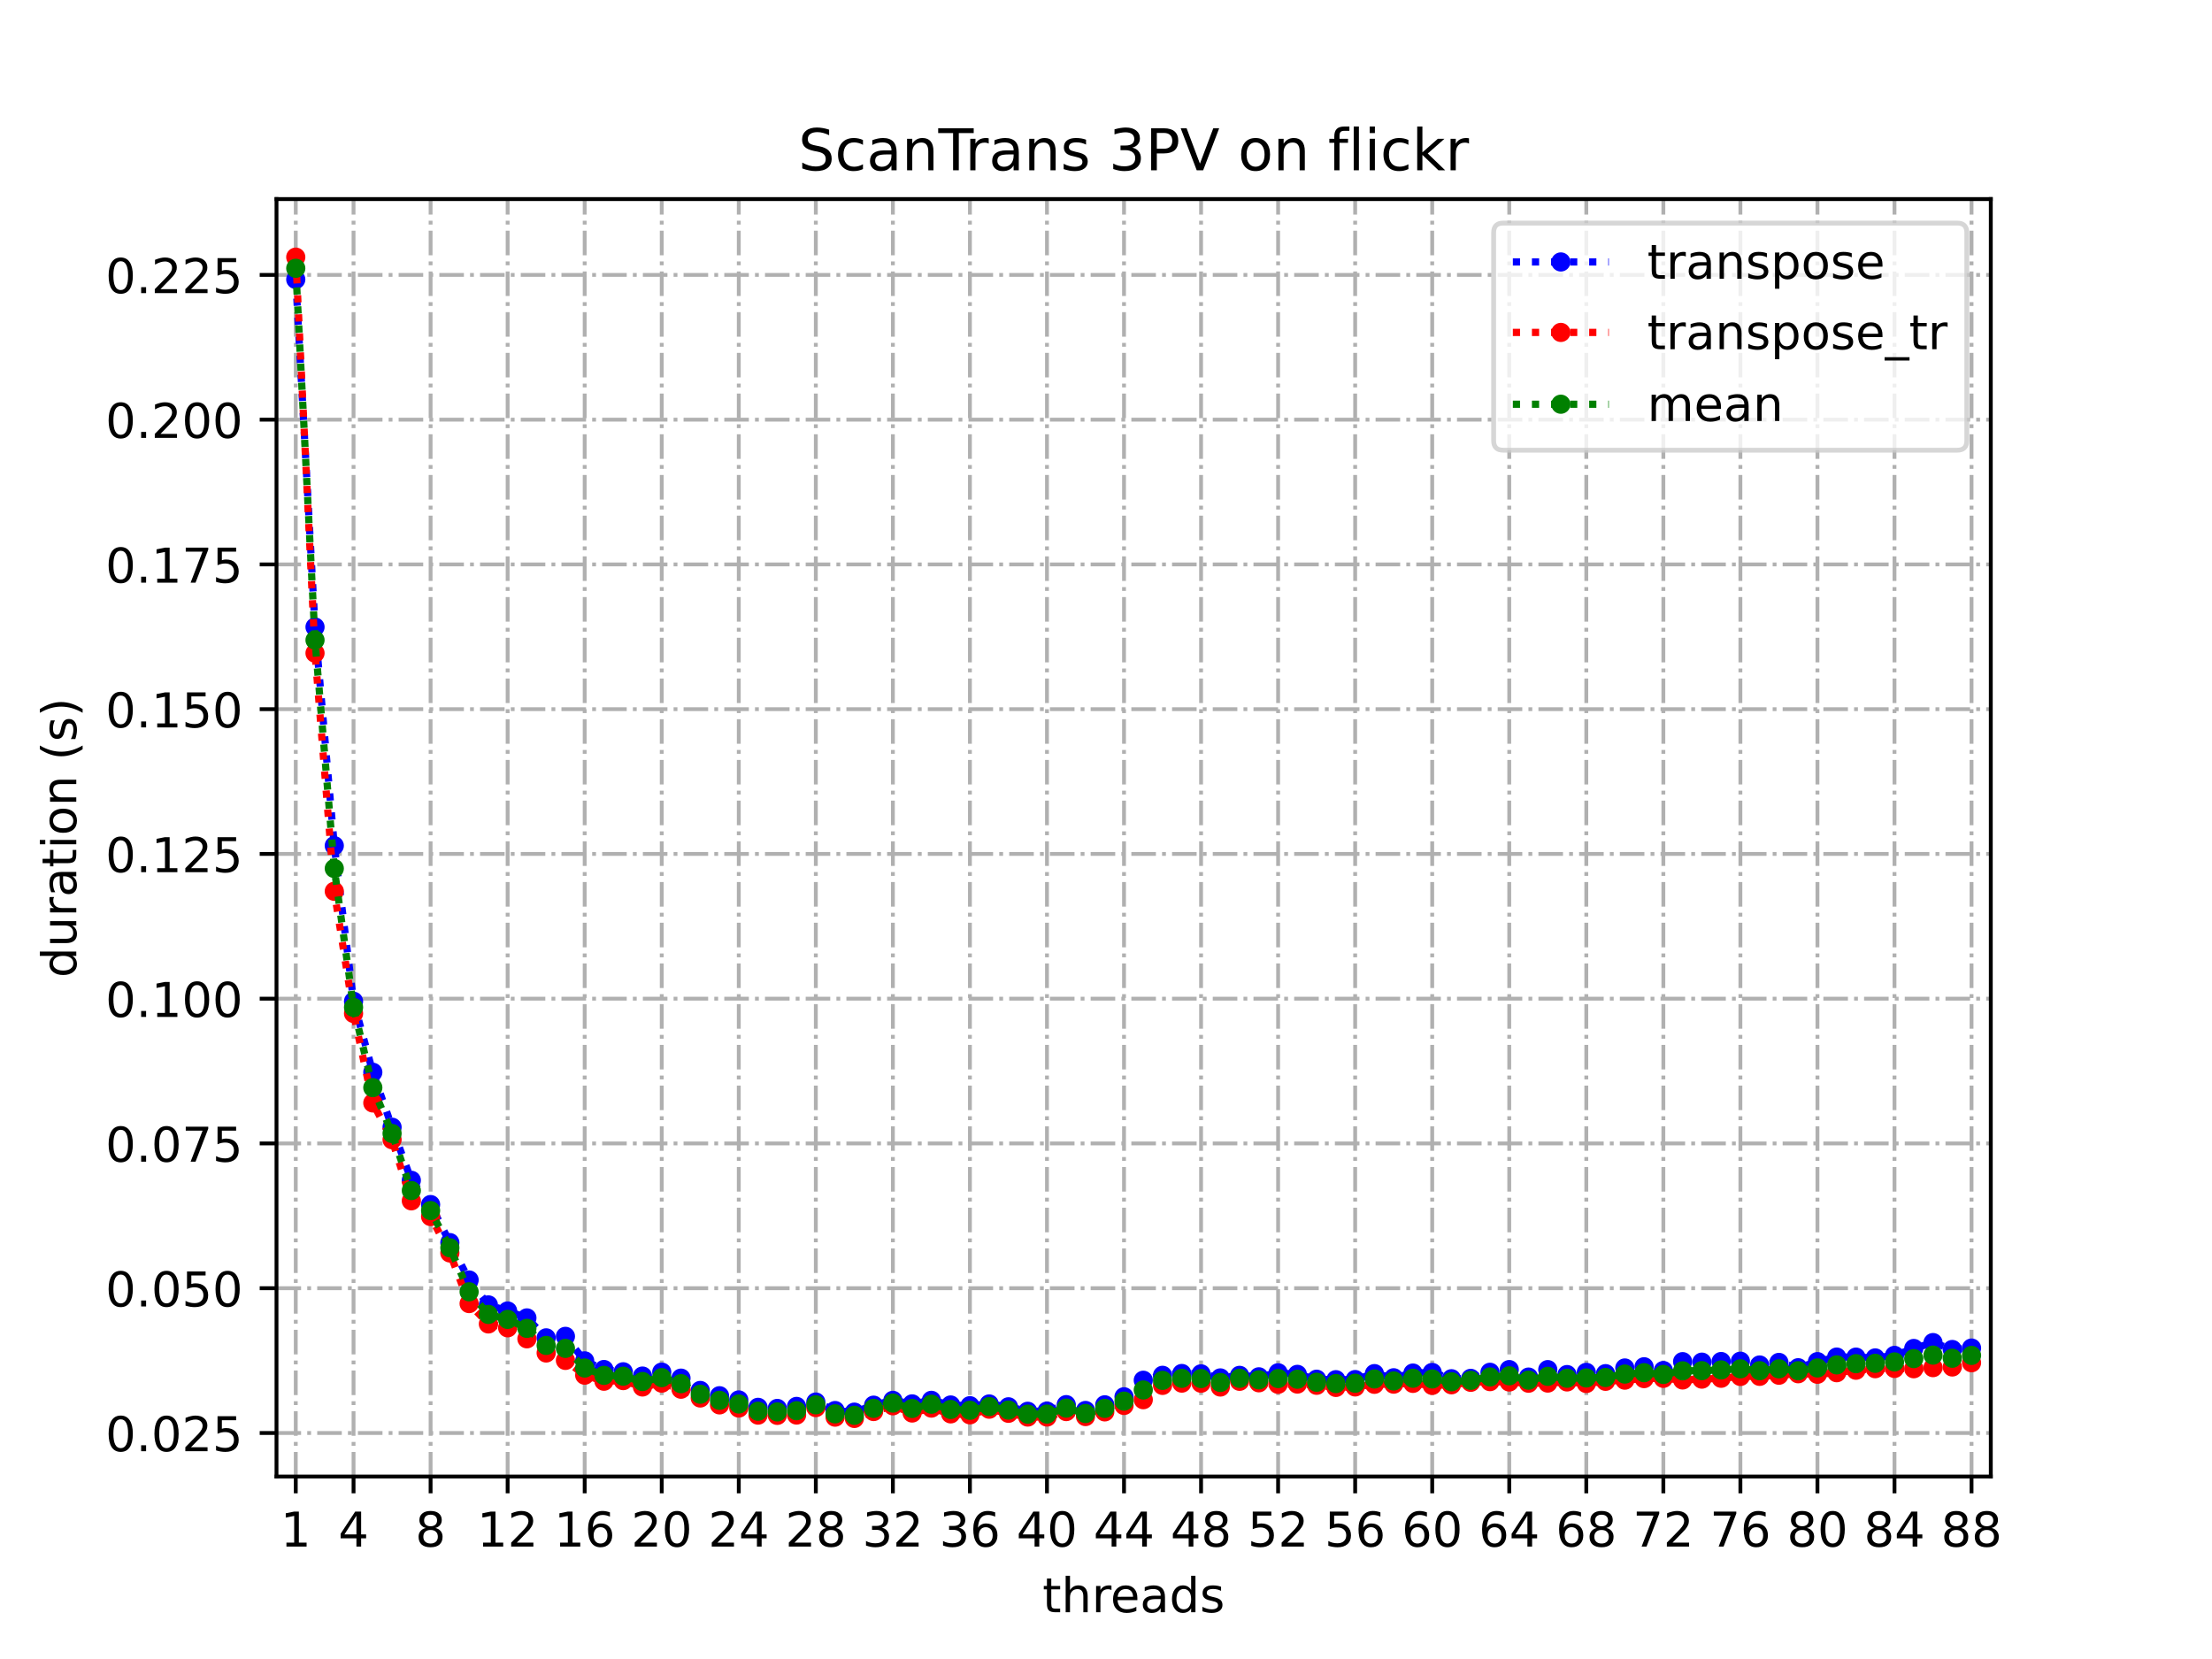 <?xml version="1.0" encoding="utf-8" standalone="no"?>
<!DOCTYPE svg PUBLIC "-//W3C//DTD SVG 1.1//EN"
  "http://www.w3.org/Graphics/SVG/1.1/DTD/svg11.dtd">
<!-- Created with matplotlib (https://matplotlib.org/) -->
<svg height="345.6pt" version="1.1" viewBox="0 0 460.8 345.6" width="460.8pt" xmlns="http://www.w3.org/2000/svg" xmlns:xlink="http://www.w3.org/1999/xlink">
 <defs>
  <style type="text/css">
*{stroke-linecap:butt;stroke-linejoin:round;}
  </style>
 </defs>
 <g id="figure_1">
  <g id="patch_1">
   <path d="M 0 345.6 
L 460.8 345.6 
L 460.8 0 
L 0 0 
z
" style="fill:#ffffff;"/>
  </g>
  <g id="axes_1">
   <g id="patch_2">
    <path d="M 57.6 307.584 
L 414.72 307.584 
L 414.72 41.472 
L 57.6 41.472 
z
" style="fill:#ffffff;"/>
   </g>
   <g id="matplotlib.axis_1">
    <g id="xtick_1">
     <g id="line2d_1">
      <path clip-path="url(#p0733d96bf1)" d="M 61.613 307.584 
L 61.613 41.472 
" style="fill:none;stroke:#b0b0b0;stroke-dasharray:5.12,1.28,0.8,1.28;stroke-dashoffset:0;stroke-width:0.8;"/>
     </g>
     <g id="line2d_2">
      <defs>
       <path d="M 0 0 
L 0 3.5 
" id="mc6ae9e5a37" style="stroke:#000000;stroke-width:0.8;"/>
      </defs>
      <g>
       <use style="stroke:#000000;stroke-width:0.8;" x="61.613" xlink:href="#mc6ae9e5a37" y="307.584"/>
      </g>
     </g>
     <g id="text_1">
      <!-- 1 -->
      <defs>
       <path d="M 12.406 8.297 
L 28.516 8.297 
L 28.516 63.922 
L 10.984 60.406 
L 10.984 69.391 
L 28.422 72.906 
L 38.281 72.906 
L 38.281 8.297 
L 54.391 8.297 
L 54.391 0 
L 12.406 0 
z
" id="DejaVuSans-49"/>
      </defs>
      <g transform="translate(58.431 322.182)scale(0.1 -0.1)">
       <use xlink:href="#DejaVuSans-49"/>
      </g>
     </g>
    </g>
    <g id="xtick_2">
     <g id="line2d_3">
      <path clip-path="url(#p0733d96bf1)" d="M 73.65 307.584 
L 73.65 41.472 
" style="fill:none;stroke:#b0b0b0;stroke-dasharray:5.12,1.28,0.8,1.28;stroke-dashoffset:0;stroke-width:0.8;"/>
     </g>
     <g id="line2d_4">
      <g>
       <use style="stroke:#000000;stroke-width:0.8;" x="73.65" xlink:href="#mc6ae9e5a37" y="307.584"/>
      </g>
     </g>
     <g id="text_2">
      <!-- 4 -->
      <defs>
       <path d="M 37.797 64.312 
L 12.891 25.391 
L 37.797 25.391 
z
M 35.203 72.906 
L 47.609 72.906 
L 47.609 25.391 
L 58.016 25.391 
L 58.016 17.188 
L 47.609 17.188 
L 47.609 0 
L 37.797 0 
L 37.797 17.188 
L 4.891 17.188 
L 4.891 26.703 
z
" id="DejaVuSans-52"/>
      </defs>
      <g transform="translate(70.469 322.182)scale(0.1 -0.1)">
       <use xlink:href="#DejaVuSans-52"/>
      </g>
     </g>
    </g>
    <g id="xtick_3">
     <g id="line2d_5">
      <path clip-path="url(#p0733d96bf1)" d="M 89.701 307.584 
L 89.701 41.472 
" style="fill:none;stroke:#b0b0b0;stroke-dasharray:5.12,1.28,0.8,1.28;stroke-dashoffset:0;stroke-width:0.8;"/>
     </g>
     <g id="line2d_6">
      <g>
       <use style="stroke:#000000;stroke-width:0.8;" x="89.701" xlink:href="#mc6ae9e5a37" y="307.584"/>
      </g>
     </g>
     <g id="text_3">
      <!-- 8 -->
      <defs>
       <path d="M 31.781 34.625 
Q 24.75 34.625 20.719 30.859 
Q 16.703 27.094 16.703 20.516 
Q 16.703 13.922 20.719 10.156 
Q 24.75 6.391 31.781 6.391 
Q 38.812 6.391 42.859 10.172 
Q 46.922 13.969 46.922 20.516 
Q 46.922 27.094 42.891 30.859 
Q 38.875 34.625 31.781 34.625 
z
M 21.922 38.812 
Q 15.578 40.375 12.031 44.719 
Q 8.5 49.078 8.5 55.328 
Q 8.5 64.062 14.719 69.141 
Q 20.953 74.219 31.781 74.219 
Q 42.672 74.219 48.875 69.141 
Q 55.078 64.062 55.078 55.328 
Q 55.078 49.078 51.531 44.719 
Q 48 40.375 41.703 38.812 
Q 48.828 37.156 52.797 32.312 
Q 56.781 27.484 56.781 20.516 
Q 56.781 9.906 50.312 4.234 
Q 43.844 -1.422 31.781 -1.422 
Q 19.734 -1.422 13.25 4.234 
Q 6.781 9.906 6.781 20.516 
Q 6.781 27.484 10.781 32.312 
Q 14.797 37.156 21.922 38.812 
z
M 18.312 54.391 
Q 18.312 48.734 21.844 45.562 
Q 25.391 42.391 31.781 42.391 
Q 38.141 42.391 41.719 45.562 
Q 45.312 48.734 45.312 54.391 
Q 45.312 60.062 41.719 63.234 
Q 38.141 66.406 31.781 66.406 
Q 25.391 66.406 21.844 63.234 
Q 18.312 60.062 18.312 54.391 
z
" id="DejaVuSans-56"/>
      </defs>
      <g transform="translate(86.519 322.182)scale(0.1 -0.1)">
       <use xlink:href="#DejaVuSans-56"/>
      </g>
     </g>
    </g>
    <g id="xtick_4">
     <g id="line2d_7">
      <path clip-path="url(#p0733d96bf1)" d="M 105.751 307.584 
L 105.751 41.472 
" style="fill:none;stroke:#b0b0b0;stroke-dasharray:5.12,1.28,0.8,1.28;stroke-dashoffset:0;stroke-width:0.8;"/>
     </g>
     <g id="line2d_8">
      <g>
       <use style="stroke:#000000;stroke-width:0.8;" x="105.751" xlink:href="#mc6ae9e5a37" y="307.584"/>
      </g>
     </g>
     <g id="text_4">
      <!-- 12 -->
      <defs>
       <path d="M 19.188 8.297 
L 53.609 8.297 
L 53.609 0 
L 7.328 0 
L 7.328 8.297 
Q 12.938 14.109 22.625 23.891 
Q 32.328 33.688 34.812 36.531 
Q 39.547 41.844 41.422 45.531 
Q 43.312 49.219 43.312 52.781 
Q 43.312 58.594 39.234 62.25 
Q 35.156 65.922 28.609 65.922 
Q 23.969 65.922 18.812 64.312 
Q 13.672 62.703 7.812 59.422 
L 7.812 69.391 
Q 13.766 71.781 18.938 73 
Q 24.125 74.219 28.422 74.219 
Q 39.75 74.219 46.484 68.547 
Q 53.219 62.891 53.219 53.422 
Q 53.219 48.922 51.531 44.891 
Q 49.859 40.875 45.406 35.406 
Q 44.188 33.984 37.641 27.219 
Q 31.109 20.453 19.188 8.297 
z
" id="DejaVuSans-50"/>
      </defs>
      <g transform="translate(99.389 322.182)scale(0.1 -0.1)">
       <use xlink:href="#DejaVuSans-49"/>
       <use x="63.623" xlink:href="#DejaVuSans-50"/>
      </g>
     </g>
    </g>
    <g id="xtick_5">
     <g id="line2d_9">
      <path clip-path="url(#p0733d96bf1)" d="M 121.801 307.584 
L 121.801 41.472 
" style="fill:none;stroke:#b0b0b0;stroke-dasharray:5.12,1.28,0.8,1.28;stroke-dashoffset:0;stroke-width:0.8;"/>
     </g>
     <g id="line2d_10">
      <g>
       <use style="stroke:#000000;stroke-width:0.8;" x="121.801" xlink:href="#mc6ae9e5a37" y="307.584"/>
      </g>
     </g>
     <g id="text_5">
      <!-- 16 -->
      <defs>
       <path d="M 33.016 40.375 
Q 26.375 40.375 22.484 35.828 
Q 18.609 31.297 18.609 23.391 
Q 18.609 15.531 22.484 10.953 
Q 26.375 6.391 33.016 6.391 
Q 39.656 6.391 43.531 10.953 
Q 47.406 15.531 47.406 23.391 
Q 47.406 31.297 43.531 35.828 
Q 39.656 40.375 33.016 40.375 
z
M 52.594 71.297 
L 52.594 62.312 
Q 48.875 64.062 45.094 64.984 
Q 41.312 65.922 37.594 65.922 
Q 27.828 65.922 22.672 59.328 
Q 17.531 52.734 16.797 39.406 
Q 19.672 43.656 24.016 45.922 
Q 28.375 48.188 33.594 48.188 
Q 44.578 48.188 50.953 41.516 
Q 57.328 34.859 57.328 23.391 
Q 57.328 12.156 50.688 5.359 
Q 44.047 -1.422 33.016 -1.422 
Q 20.359 -1.422 13.672 8.266 
Q 6.984 17.969 6.984 36.375 
Q 6.984 53.656 15.188 63.938 
Q 23.391 74.219 37.203 74.219 
Q 40.922 74.219 44.703 73.484 
Q 48.484 72.75 52.594 71.297 
z
" id="DejaVuSans-54"/>
      </defs>
      <g transform="translate(115.439 322.182)scale(0.1 -0.1)">
       <use xlink:href="#DejaVuSans-49"/>
       <use x="63.623" xlink:href="#DejaVuSans-54"/>
      </g>
     </g>
    </g>
    <g id="xtick_6">
     <g id="line2d_11">
      <path clip-path="url(#p0733d96bf1)" d="M 137.852 307.584 
L 137.852 41.472 
" style="fill:none;stroke:#b0b0b0;stroke-dasharray:5.12,1.28,0.8,1.28;stroke-dashoffset:0;stroke-width:0.8;"/>
     </g>
     <g id="line2d_12">
      <g>
       <use style="stroke:#000000;stroke-width:0.8;" x="137.852" xlink:href="#mc6ae9e5a37" y="307.584"/>
      </g>
     </g>
     <g id="text_6">
      <!-- 20 -->
      <defs>
       <path d="M 31.781 66.406 
Q 24.172 66.406 20.328 58.906 
Q 16.5 51.422 16.5 36.375 
Q 16.5 21.391 20.328 13.891 
Q 24.172 6.391 31.781 6.391 
Q 39.453 6.391 43.281 13.891 
Q 47.125 21.391 47.125 36.375 
Q 47.125 51.422 43.281 58.906 
Q 39.453 66.406 31.781 66.406 
z
M 31.781 74.219 
Q 44.047 74.219 50.516 64.516 
Q 56.984 54.828 56.984 36.375 
Q 56.984 17.969 50.516 8.266 
Q 44.047 -1.422 31.781 -1.422 
Q 19.531 -1.422 13.062 8.266 
Q 6.594 17.969 6.594 36.375 
Q 6.594 54.828 13.062 64.516 
Q 19.531 74.219 31.781 74.219 
z
" id="DejaVuSans-48"/>
      </defs>
      <g transform="translate(131.489 322.182)scale(0.1 -0.1)">
       <use xlink:href="#DejaVuSans-50"/>
       <use x="63.623" xlink:href="#DejaVuSans-48"/>
      </g>
     </g>
    </g>
    <g id="xtick_7">
     <g id="line2d_13">
      <path clip-path="url(#p0733d96bf1)" d="M 153.902 307.584 
L 153.902 41.472 
" style="fill:none;stroke:#b0b0b0;stroke-dasharray:5.12,1.28,0.8,1.28;stroke-dashoffset:0;stroke-width:0.8;"/>
     </g>
     <g id="line2d_14">
      <g>
       <use style="stroke:#000000;stroke-width:0.8;" x="153.902" xlink:href="#mc6ae9e5a37" y="307.584"/>
      </g>
     </g>
     <g id="text_7">
      <!-- 24 -->
      <g transform="translate(147.54 322.182)scale(0.1 -0.1)">
       <use xlink:href="#DejaVuSans-50"/>
       <use x="63.623" xlink:href="#DejaVuSans-52"/>
      </g>
     </g>
    </g>
    <g id="xtick_8">
     <g id="line2d_15">
      <path clip-path="url(#p0733d96bf1)" d="M 169.952 307.584 
L 169.952 41.472 
" style="fill:none;stroke:#b0b0b0;stroke-dasharray:5.12,1.28,0.8,1.28;stroke-dashoffset:0;stroke-width:0.8;"/>
     </g>
     <g id="line2d_16">
      <g>
       <use style="stroke:#000000;stroke-width:0.8;" x="169.952" xlink:href="#mc6ae9e5a37" y="307.584"/>
      </g>
     </g>
     <g id="text_8">
      <!-- 28 -->
      <g transform="translate(163.59 322.182)scale(0.1 -0.1)">
       <use xlink:href="#DejaVuSans-50"/>
       <use x="63.623" xlink:href="#DejaVuSans-56"/>
      </g>
     </g>
    </g>
    <g id="xtick_9">
     <g id="line2d_17">
      <path clip-path="url(#p0733d96bf1)" d="M 186.003 307.584 
L 186.003 41.472 
" style="fill:none;stroke:#b0b0b0;stroke-dasharray:5.12,1.28,0.8,1.28;stroke-dashoffset:0;stroke-width:0.8;"/>
     </g>
     <g id="line2d_18">
      <g>
       <use style="stroke:#000000;stroke-width:0.8;" x="186.003" xlink:href="#mc6ae9e5a37" y="307.584"/>
      </g>
     </g>
     <g id="text_9">
      <!-- 32 -->
      <defs>
       <path d="M 40.578 39.312 
Q 47.656 37.797 51.625 33 
Q 55.609 28.219 55.609 21.188 
Q 55.609 10.406 48.188 4.484 
Q 40.766 -1.422 27.094 -1.422 
Q 22.516 -1.422 17.656 -0.516 
Q 12.797 0.391 7.625 2.203 
L 7.625 11.719 
Q 11.719 9.328 16.594 8.109 
Q 21.484 6.891 26.812 6.891 
Q 36.078 6.891 40.938 10.547 
Q 45.797 14.203 45.797 21.188 
Q 45.797 27.641 41.281 31.266 
Q 36.766 34.906 28.719 34.906 
L 20.219 34.906 
L 20.219 43.016 
L 29.109 43.016 
Q 36.375 43.016 40.234 45.922 
Q 44.094 48.828 44.094 54.297 
Q 44.094 59.906 40.109 62.906 
Q 36.141 65.922 28.719 65.922 
Q 24.656 65.922 20.016 65.031 
Q 15.375 64.156 9.812 62.312 
L 9.812 71.094 
Q 15.438 72.656 20.344 73.438 
Q 25.25 74.219 29.594 74.219 
Q 40.828 74.219 47.359 69.109 
Q 53.906 64.016 53.906 55.328 
Q 53.906 49.266 50.438 45.094 
Q 46.969 40.922 40.578 39.312 
z
" id="DejaVuSans-51"/>
      </defs>
      <g transform="translate(179.64 322.182)scale(0.1 -0.1)">
       <use xlink:href="#DejaVuSans-51"/>
       <use x="63.623" xlink:href="#DejaVuSans-50"/>
      </g>
     </g>
    </g>
    <g id="xtick_10">
     <g id="line2d_19">
      <path clip-path="url(#p0733d96bf1)" d="M 202.053 307.584 
L 202.053 41.472 
" style="fill:none;stroke:#b0b0b0;stroke-dasharray:5.12,1.28,0.8,1.28;stroke-dashoffset:0;stroke-width:0.8;"/>
     </g>
     <g id="line2d_20">
      <g>
       <use style="stroke:#000000;stroke-width:0.8;" x="202.053" xlink:href="#mc6ae9e5a37" y="307.584"/>
      </g>
     </g>
     <g id="text_10">
      <!-- 36 -->
      <g transform="translate(195.691 322.182)scale(0.1 -0.1)">
       <use xlink:href="#DejaVuSans-51"/>
       <use x="63.623" xlink:href="#DejaVuSans-54"/>
      </g>
     </g>
    </g>
    <g id="xtick_11">
     <g id="line2d_21">
      <path clip-path="url(#p0733d96bf1)" d="M 218.103 307.584 
L 218.103 41.472 
" style="fill:none;stroke:#b0b0b0;stroke-dasharray:5.12,1.28,0.8,1.28;stroke-dashoffset:0;stroke-width:0.8;"/>
     </g>
     <g id="line2d_22">
      <g>
       <use style="stroke:#000000;stroke-width:0.8;" x="218.103" xlink:href="#mc6ae9e5a37" y="307.584"/>
      </g>
     </g>
     <g id="text_11">
      <!-- 40 -->
      <g transform="translate(211.741 322.182)scale(0.1 -0.1)">
       <use xlink:href="#DejaVuSans-52"/>
       <use x="63.623" xlink:href="#DejaVuSans-48"/>
      </g>
     </g>
    </g>
    <g id="xtick_12">
     <g id="line2d_23">
      <path clip-path="url(#p0733d96bf1)" d="M 234.154 307.584 
L 234.154 41.472 
" style="fill:none;stroke:#b0b0b0;stroke-dasharray:5.12,1.28,0.8,1.28;stroke-dashoffset:0;stroke-width:0.8;"/>
     </g>
     <g id="line2d_24">
      <g>
       <use style="stroke:#000000;stroke-width:0.8;" x="234.154" xlink:href="#mc6ae9e5a37" y="307.584"/>
      </g>
     </g>
     <g id="text_12">
      <!-- 44 -->
      <g transform="translate(227.791 322.182)scale(0.1 -0.1)">
       <use xlink:href="#DejaVuSans-52"/>
       <use x="63.623" xlink:href="#DejaVuSans-52"/>
      </g>
     </g>
    </g>
    <g id="xtick_13">
     <g id="line2d_25">
      <path clip-path="url(#p0733d96bf1)" d="M 250.204 307.584 
L 250.204 41.472 
" style="fill:none;stroke:#b0b0b0;stroke-dasharray:5.12,1.28,0.8,1.28;stroke-dashoffset:0;stroke-width:0.8;"/>
     </g>
     <g id="line2d_26">
      <g>
       <use style="stroke:#000000;stroke-width:0.8;" x="250.204" xlink:href="#mc6ae9e5a37" y="307.584"/>
      </g>
     </g>
     <g id="text_13">
      <!-- 48 -->
      <g transform="translate(243.842 322.182)scale(0.1 -0.1)">
       <use xlink:href="#DejaVuSans-52"/>
       <use x="63.623" xlink:href="#DejaVuSans-56"/>
      </g>
     </g>
    </g>
    <g id="xtick_14">
     <g id="line2d_27">
      <path clip-path="url(#p0733d96bf1)" d="M 266.254 307.584 
L 266.254 41.472 
" style="fill:none;stroke:#b0b0b0;stroke-dasharray:5.12,1.28,0.8,1.28;stroke-dashoffset:0;stroke-width:0.8;"/>
     </g>
     <g id="line2d_28">
      <g>
       <use style="stroke:#000000;stroke-width:0.8;" x="266.254" xlink:href="#mc6ae9e5a37" y="307.584"/>
      </g>
     </g>
     <g id="text_14">
      <!-- 52 -->
      <defs>
       <path d="M 10.797 72.906 
L 49.516 72.906 
L 49.516 64.594 
L 19.828 64.594 
L 19.828 46.734 
Q 21.969 47.469 24.109 47.828 
Q 26.266 48.188 28.422 48.188 
Q 40.625 48.188 47.75 41.5 
Q 54.891 34.812 54.891 23.391 
Q 54.891 11.625 47.562 5.094 
Q 40.234 -1.422 26.906 -1.422 
Q 22.312 -1.422 17.547 -0.641 
Q 12.797 0.141 7.719 1.703 
L 7.719 11.625 
Q 12.109 9.234 16.797 8.062 
Q 21.484 6.891 26.703 6.891 
Q 35.156 6.891 40.078 11.328 
Q 45.016 15.766 45.016 23.391 
Q 45.016 31 40.078 35.438 
Q 35.156 39.891 26.703 39.891 
Q 22.75 39.891 18.812 39.016 
Q 14.891 38.141 10.797 36.281 
z
" id="DejaVuSans-53"/>
      </defs>
      <g transform="translate(259.892 322.182)scale(0.1 -0.1)">
       <use xlink:href="#DejaVuSans-53"/>
       <use x="63.623" xlink:href="#DejaVuSans-50"/>
      </g>
     </g>
    </g>
    <g id="xtick_15">
     <g id="line2d_29">
      <path clip-path="url(#p0733d96bf1)" d="M 282.305 307.584 
L 282.305 41.472 
" style="fill:none;stroke:#b0b0b0;stroke-dasharray:5.12,1.28,0.8,1.28;stroke-dashoffset:0;stroke-width:0.8;"/>
     </g>
     <g id="line2d_30">
      <g>
       <use style="stroke:#000000;stroke-width:0.8;" x="282.305" xlink:href="#mc6ae9e5a37" y="307.584"/>
      </g>
     </g>
     <g id="text_15">
      <!-- 56 -->
      <g transform="translate(275.942 322.182)scale(0.1 -0.1)">
       <use xlink:href="#DejaVuSans-53"/>
       <use x="63.623" xlink:href="#DejaVuSans-54"/>
      </g>
     </g>
    </g>
    <g id="xtick_16">
     <g id="line2d_31">
      <path clip-path="url(#p0733d96bf1)" d="M 298.355 307.584 
L 298.355 41.472 
" style="fill:none;stroke:#b0b0b0;stroke-dasharray:5.12,1.28,0.8,1.28;stroke-dashoffset:0;stroke-width:0.8;"/>
     </g>
     <g id="line2d_32">
      <g>
       <use style="stroke:#000000;stroke-width:0.8;" x="298.355" xlink:href="#mc6ae9e5a37" y="307.584"/>
      </g>
     </g>
     <g id="text_16">
      <!-- 60 -->
      <g transform="translate(291.993 322.182)scale(0.1 -0.1)">
       <use xlink:href="#DejaVuSans-54"/>
       <use x="63.623" xlink:href="#DejaVuSans-48"/>
      </g>
     </g>
    </g>
    <g id="xtick_17">
     <g id="line2d_33">
      <path clip-path="url(#p0733d96bf1)" d="M 314.405 307.584 
L 314.405 41.472 
" style="fill:none;stroke:#b0b0b0;stroke-dasharray:5.12,1.28,0.8,1.28;stroke-dashoffset:0;stroke-width:0.8;"/>
     </g>
     <g id="line2d_34">
      <g>
       <use style="stroke:#000000;stroke-width:0.8;" x="314.405" xlink:href="#mc6ae9e5a37" y="307.584"/>
      </g>
     </g>
     <g id="text_17">
      <!-- 64 -->
      <g transform="translate(308.043 322.182)scale(0.1 -0.1)">
       <use xlink:href="#DejaVuSans-54"/>
       <use x="63.623" xlink:href="#DejaVuSans-52"/>
      </g>
     </g>
    </g>
    <g id="xtick_18">
     <g id="line2d_35">
      <path clip-path="url(#p0733d96bf1)" d="M 330.456 307.584 
L 330.456 41.472 
" style="fill:none;stroke:#b0b0b0;stroke-dasharray:5.12,1.28,0.8,1.28;stroke-dashoffset:0;stroke-width:0.8;"/>
     </g>
     <g id="line2d_36">
      <g>
       <use style="stroke:#000000;stroke-width:0.8;" x="330.456" xlink:href="#mc6ae9e5a37" y="307.584"/>
      </g>
     </g>
     <g id="text_18">
      <!-- 68 -->
      <g transform="translate(324.093 322.182)scale(0.1 -0.1)">
       <use xlink:href="#DejaVuSans-54"/>
       <use x="63.623" xlink:href="#DejaVuSans-56"/>
      </g>
     </g>
    </g>
    <g id="xtick_19">
     <g id="line2d_37">
      <path clip-path="url(#p0733d96bf1)" d="M 346.506 307.584 
L 346.506 41.472 
" style="fill:none;stroke:#b0b0b0;stroke-dasharray:5.12,1.28,0.8,1.28;stroke-dashoffset:0;stroke-width:0.8;"/>
     </g>
     <g id="line2d_38">
      <g>
       <use style="stroke:#000000;stroke-width:0.8;" x="346.506" xlink:href="#mc6ae9e5a37" y="307.584"/>
      </g>
     </g>
     <g id="text_19">
      <!-- 72 -->
      <defs>
       <path d="M 8.203 72.906 
L 55.078 72.906 
L 55.078 68.703 
L 28.609 0 
L 18.312 0 
L 43.219 64.594 
L 8.203 64.594 
z
" id="DejaVuSans-55"/>
      </defs>
      <g transform="translate(340.144 322.182)scale(0.1 -0.1)">
       <use xlink:href="#DejaVuSans-55"/>
       <use x="63.623" xlink:href="#DejaVuSans-50"/>
      </g>
     </g>
    </g>
    <g id="xtick_20">
     <g id="line2d_39">
      <path clip-path="url(#p0733d96bf1)" d="M 362.556 307.584 
L 362.556 41.472 
" style="fill:none;stroke:#b0b0b0;stroke-dasharray:5.12,1.28,0.8,1.28;stroke-dashoffset:0;stroke-width:0.8;"/>
     </g>
     <g id="line2d_40">
      <g>
       <use style="stroke:#000000;stroke-width:0.8;" x="362.556" xlink:href="#mc6ae9e5a37" y="307.584"/>
      </g>
     </g>
     <g id="text_20">
      <!-- 76 -->
      <g transform="translate(356.194 322.182)scale(0.1 -0.1)">
       <use xlink:href="#DejaVuSans-55"/>
       <use x="63.623" xlink:href="#DejaVuSans-54"/>
      </g>
     </g>
    </g>
    <g id="xtick_21">
     <g id="line2d_41">
      <path clip-path="url(#p0733d96bf1)" d="M 378.607 307.584 
L 378.607 41.472 
" style="fill:none;stroke:#b0b0b0;stroke-dasharray:5.12,1.28,0.8,1.28;stroke-dashoffset:0;stroke-width:0.8;"/>
     </g>
     <g id="line2d_42">
      <g>
       <use style="stroke:#000000;stroke-width:0.8;" x="378.607" xlink:href="#mc6ae9e5a37" y="307.584"/>
      </g>
     </g>
     <g id="text_21">
      <!-- 80 -->
      <g transform="translate(372.244 322.182)scale(0.1 -0.1)">
       <use xlink:href="#DejaVuSans-56"/>
       <use x="63.623" xlink:href="#DejaVuSans-48"/>
      </g>
     </g>
    </g>
    <g id="xtick_22">
     <g id="line2d_43">
      <path clip-path="url(#p0733d96bf1)" d="M 394.657 307.584 
L 394.657 41.472 
" style="fill:none;stroke:#b0b0b0;stroke-dasharray:5.12,1.28,0.8,1.28;stroke-dashoffset:0;stroke-width:0.8;"/>
     </g>
     <g id="line2d_44">
      <g>
       <use style="stroke:#000000;stroke-width:0.8;" x="394.657" xlink:href="#mc6ae9e5a37" y="307.584"/>
      </g>
     </g>
     <g id="text_22">
      <!-- 84 -->
      <g transform="translate(388.295 322.182)scale(0.1 -0.1)">
       <use xlink:href="#DejaVuSans-56"/>
       <use x="63.623" xlink:href="#DejaVuSans-52"/>
      </g>
     </g>
    </g>
    <g id="xtick_23">
     <g id="line2d_45">
      <path clip-path="url(#p0733d96bf1)" d="M 410.707 307.584 
L 410.707 41.472 
" style="fill:none;stroke:#b0b0b0;stroke-dasharray:5.12,1.28,0.8,1.28;stroke-dashoffset:0;stroke-width:0.8;"/>
     </g>
     <g id="line2d_46">
      <g>
       <use style="stroke:#000000;stroke-width:0.8;" x="410.707" xlink:href="#mc6ae9e5a37" y="307.584"/>
      </g>
     </g>
     <g id="text_23">
      <!-- 88 -->
      <g transform="translate(404.345 322.182)scale(0.1 -0.1)">
       <use xlink:href="#DejaVuSans-56"/>
       <use x="63.623" xlink:href="#DejaVuSans-56"/>
      </g>
     </g>
    </g>
    <g id="text_24">
     <!-- threads -->
     <defs>
      <path d="M 18.312 70.219 
L 18.312 54.688 
L 36.812 54.688 
L 36.812 47.703 
L 18.312 47.703 
L 18.312 18.016 
Q 18.312 11.328 20.141 9.422 
Q 21.969 7.516 27.594 7.516 
L 36.812 7.516 
L 36.812 0 
L 27.594 0 
Q 17.188 0 13.234 3.875 
Q 9.281 7.766 9.281 18.016 
L 9.281 47.703 
L 2.688 47.703 
L 2.688 54.688 
L 9.281 54.688 
L 9.281 70.219 
z
" id="DejaVuSans-116"/>
      <path d="M 54.891 33.016 
L 54.891 0 
L 45.906 0 
L 45.906 32.719 
Q 45.906 40.484 42.875 44.328 
Q 39.844 48.188 33.797 48.188 
Q 26.516 48.188 22.312 43.547 
Q 18.109 38.922 18.109 30.906 
L 18.109 0 
L 9.078 0 
L 9.078 75.984 
L 18.109 75.984 
L 18.109 46.188 
Q 21.344 51.125 25.703 53.562 
Q 30.078 56 35.797 56 
Q 45.219 56 50.047 50.172 
Q 54.891 44.344 54.891 33.016 
z
" id="DejaVuSans-104"/>
      <path d="M 41.109 46.297 
Q 39.594 47.172 37.812 47.578 
Q 36.031 48 33.891 48 
Q 26.266 48 22.188 43.047 
Q 18.109 38.094 18.109 28.812 
L 18.109 0 
L 9.078 0 
L 9.078 54.688 
L 18.109 54.688 
L 18.109 46.188 
Q 20.953 51.172 25.484 53.578 
Q 30.031 56 36.531 56 
Q 37.453 56 38.578 55.875 
Q 39.703 55.766 41.062 55.516 
z
" id="DejaVuSans-114"/>
      <path d="M 56.203 29.594 
L 56.203 25.203 
L 14.891 25.203 
Q 15.484 15.922 20.484 11.062 
Q 25.484 6.203 34.422 6.203 
Q 39.594 6.203 44.453 7.469 
Q 49.312 8.734 54.109 11.281 
L 54.109 2.781 
Q 49.266 0.734 44.188 -0.344 
Q 39.109 -1.422 33.891 -1.422 
Q 20.797 -1.422 13.156 6.188 
Q 5.516 13.812 5.516 26.812 
Q 5.516 40.234 12.766 48.109 
Q 20.016 56 32.328 56 
Q 43.359 56 49.781 48.891 
Q 56.203 41.797 56.203 29.594 
z
M 47.219 32.234 
Q 47.125 39.594 43.094 43.984 
Q 39.062 48.391 32.422 48.391 
Q 24.906 48.391 20.391 44.141 
Q 15.875 39.891 15.188 32.172 
z
" id="DejaVuSans-101"/>
      <path d="M 34.281 27.484 
Q 23.391 27.484 19.188 25 
Q 14.984 22.516 14.984 16.5 
Q 14.984 11.719 18.141 8.906 
Q 21.297 6.109 26.703 6.109 
Q 34.188 6.109 38.703 11.406 
Q 43.219 16.703 43.219 25.484 
L 43.219 27.484 
z
M 52.203 31.203 
L 52.203 0 
L 43.219 0 
L 43.219 8.297 
Q 40.141 3.328 35.547 0.953 
Q 30.953 -1.422 24.312 -1.422 
Q 15.922 -1.422 10.953 3.297 
Q 6 8.016 6 15.922 
Q 6 25.141 12.172 29.828 
Q 18.359 34.516 30.609 34.516 
L 43.219 34.516 
L 43.219 35.406 
Q 43.219 41.609 39.141 45 
Q 35.062 48.391 27.688 48.391 
Q 23 48.391 18.547 47.266 
Q 14.109 46.141 10.016 43.891 
L 10.016 52.203 
Q 14.938 54.109 19.578 55.047 
Q 24.219 56 28.609 56 
Q 40.484 56 46.344 49.844 
Q 52.203 43.703 52.203 31.203 
z
" id="DejaVuSans-97"/>
      <path d="M 45.406 46.391 
L 45.406 75.984 
L 54.391 75.984 
L 54.391 0 
L 45.406 0 
L 45.406 8.203 
Q 42.578 3.328 38.25 0.953 
Q 33.938 -1.422 27.875 -1.422 
Q 17.969 -1.422 11.734 6.484 
Q 5.516 14.406 5.516 27.297 
Q 5.516 40.188 11.734 48.094 
Q 17.969 56 27.875 56 
Q 33.938 56 38.25 53.625 
Q 42.578 51.266 45.406 46.391 
z
M 14.797 27.297 
Q 14.797 17.391 18.875 11.75 
Q 22.953 6.109 30.078 6.109 
Q 37.203 6.109 41.297 11.75 
Q 45.406 17.391 45.406 27.297 
Q 45.406 37.203 41.297 42.844 
Q 37.203 48.484 30.078 48.484 
Q 22.953 48.484 18.875 42.844 
Q 14.797 37.203 14.797 27.297 
z
" id="DejaVuSans-100"/>
      <path d="M 44.281 53.078 
L 44.281 44.578 
Q 40.484 46.531 36.375 47.5 
Q 32.281 48.484 27.875 48.484 
Q 21.188 48.484 17.844 46.438 
Q 14.5 44.391 14.5 40.281 
Q 14.5 37.156 16.891 35.375 
Q 19.281 33.594 26.516 31.984 
L 29.594 31.297 
Q 39.156 29.25 43.188 25.516 
Q 47.219 21.781 47.219 15.094 
Q 47.219 7.469 41.188 3.016 
Q 35.156 -1.422 24.609 -1.422 
Q 20.219 -1.422 15.453 -0.562 
Q 10.688 0.297 5.422 2 
L 5.422 11.281 
Q 10.406 8.688 15.234 7.391 
Q 20.062 6.109 24.812 6.109 
Q 31.156 6.109 34.562 8.281 
Q 37.984 10.453 37.984 14.406 
Q 37.984 18.062 35.516 20.016 
Q 33.062 21.969 24.703 23.781 
L 21.578 24.516 
Q 13.234 26.266 9.516 29.906 
Q 5.812 33.547 5.812 39.891 
Q 5.812 47.609 11.281 51.797 
Q 16.75 56 26.812 56 
Q 31.781 56 36.172 55.266 
Q 40.578 54.547 44.281 53.078 
z
" id="DejaVuSans-115"/>
     </defs>
     <g transform="translate(217.169 335.861)scale(0.1 -0.1)">
      <use xlink:href="#DejaVuSans-116"/>
      <use x="39.209" xlink:href="#DejaVuSans-104"/>
      <use x="102.588" xlink:href="#DejaVuSans-114"/>
      <use x="141.451" xlink:href="#DejaVuSans-101"/>
      <use x="202.975" xlink:href="#DejaVuSans-97"/>
      <use x="264.254" xlink:href="#DejaVuSans-100"/>
      <use x="327.73" xlink:href="#DejaVuSans-115"/>
     </g>
    </g>
   </g>
   <g id="matplotlib.axis_2">
    <g id="ytick_1">
     <g id="line2d_47">
      <path clip-path="url(#p0733d96bf1)" d="M 57.6 298.514 
L 414.72 298.514 
" style="fill:none;stroke:#b0b0b0;stroke-dasharray:5.12,1.28,0.8,1.28;stroke-dashoffset:0;stroke-width:0.8;"/>
     </g>
     <g id="line2d_48">
      <defs>
       <path d="M 0 0 
L -3.5 0 
" id="m17207d83f7" style="stroke:#000000;stroke-width:0.8;"/>
      </defs>
      <g>
       <use style="stroke:#000000;stroke-width:0.8;" x="57.6" xlink:href="#m17207d83f7" y="298.514"/>
      </g>
     </g>
     <g id="text_25">
      <!-- 0.025 -->
      <defs>
       <path d="M 10.688 12.406 
L 21 12.406 
L 21 0 
L 10.688 0 
z
" id="DejaVuSans-46"/>
      </defs>
      <g transform="translate(21.972 302.313)scale(0.1 -0.1)">
       <use xlink:href="#DejaVuSans-48"/>
       <use x="63.623" xlink:href="#DejaVuSans-46"/>
       <use x="95.41" xlink:href="#DejaVuSans-48"/>
       <use x="159.033" xlink:href="#DejaVuSans-50"/>
       <use x="222.656" xlink:href="#DejaVuSans-53"/>
      </g>
     </g>
    </g>
    <g id="ytick_2">
     <g id="line2d_49">
      <path clip-path="url(#p0733d96bf1)" d="M 57.6 268.357 
L 414.72 268.357 
" style="fill:none;stroke:#b0b0b0;stroke-dasharray:5.12,1.28,0.8,1.28;stroke-dashoffset:0;stroke-width:0.8;"/>
     </g>
     <g id="line2d_50">
      <g>
       <use style="stroke:#000000;stroke-width:0.8;" x="57.6" xlink:href="#m17207d83f7" y="268.357"/>
      </g>
     </g>
     <g id="text_26">
      <!-- 0.050 -->
      <g transform="translate(21.972 272.157)scale(0.1 -0.1)">
       <use xlink:href="#DejaVuSans-48"/>
       <use x="63.623" xlink:href="#DejaVuSans-46"/>
       <use x="95.41" xlink:href="#DejaVuSans-48"/>
       <use x="159.033" xlink:href="#DejaVuSans-53"/>
       <use x="222.656" xlink:href="#DejaVuSans-48"/>
      </g>
     </g>
    </g>
    <g id="ytick_3">
     <g id="line2d_51">
      <path clip-path="url(#p0733d96bf1)" d="M 57.6 238.201 
L 414.72 238.201 
" style="fill:none;stroke:#b0b0b0;stroke-dasharray:5.12,1.28,0.8,1.28;stroke-dashoffset:0;stroke-width:0.8;"/>
     </g>
     <g id="line2d_52">
      <g>
       <use style="stroke:#000000;stroke-width:0.8;" x="57.6" xlink:href="#m17207d83f7" y="238.201"/>
      </g>
     </g>
     <g id="text_27">
      <!-- 0.075 -->
      <g transform="translate(21.972 242)scale(0.1 -0.1)">
       <use xlink:href="#DejaVuSans-48"/>
       <use x="63.623" xlink:href="#DejaVuSans-46"/>
       <use x="95.41" xlink:href="#DejaVuSans-48"/>
       <use x="159.033" xlink:href="#DejaVuSans-55"/>
       <use x="222.656" xlink:href="#DejaVuSans-53"/>
      </g>
     </g>
    </g>
    <g id="ytick_4">
     <g id="line2d_53">
      <path clip-path="url(#p0733d96bf1)" d="M 57.6 208.045 
L 414.72 208.045 
" style="fill:none;stroke:#b0b0b0;stroke-dasharray:5.12,1.28,0.8,1.28;stroke-dashoffset:0;stroke-width:0.8;"/>
     </g>
     <g id="line2d_54">
      <g>
       <use style="stroke:#000000;stroke-width:0.8;" x="57.6" xlink:href="#m17207d83f7" y="208.045"/>
      </g>
     </g>
     <g id="text_28">
      <!-- 0.100 -->
      <g transform="translate(21.972 211.844)scale(0.1 -0.1)">
       <use xlink:href="#DejaVuSans-48"/>
       <use x="63.623" xlink:href="#DejaVuSans-46"/>
       <use x="95.41" xlink:href="#DejaVuSans-49"/>
       <use x="159.033" xlink:href="#DejaVuSans-48"/>
       <use x="222.656" xlink:href="#DejaVuSans-48"/>
      </g>
     </g>
    </g>
    <g id="ytick_5">
     <g id="line2d_55">
      <path clip-path="url(#p0733d96bf1)" d="M 57.6 177.889 
L 414.72 177.889 
" style="fill:none;stroke:#b0b0b0;stroke-dasharray:5.12,1.28,0.8,1.28;stroke-dashoffset:0;stroke-width:0.8;"/>
     </g>
     <g id="line2d_56">
      <g>
       <use style="stroke:#000000;stroke-width:0.8;" x="57.6" xlink:href="#m17207d83f7" y="177.889"/>
      </g>
     </g>
     <g id="text_29">
      <!-- 0.125 -->
      <g transform="translate(21.972 181.688)scale(0.1 -0.1)">
       <use xlink:href="#DejaVuSans-48"/>
       <use x="63.623" xlink:href="#DejaVuSans-46"/>
       <use x="95.41" xlink:href="#DejaVuSans-49"/>
       <use x="159.033" xlink:href="#DejaVuSans-50"/>
       <use x="222.656" xlink:href="#DejaVuSans-53"/>
      </g>
     </g>
    </g>
    <g id="ytick_6">
     <g id="line2d_57">
      <path clip-path="url(#p0733d96bf1)" d="M 57.6 147.733 
L 414.72 147.733 
" style="fill:none;stroke:#b0b0b0;stroke-dasharray:5.12,1.28,0.8,1.28;stroke-dashoffset:0;stroke-width:0.8;"/>
     </g>
     <g id="line2d_58">
      <g>
       <use style="stroke:#000000;stroke-width:0.8;" x="57.6" xlink:href="#m17207d83f7" y="147.733"/>
      </g>
     </g>
     <g id="text_30">
      <!-- 0.150 -->
      <g transform="translate(21.972 151.532)scale(0.1 -0.1)">
       <use xlink:href="#DejaVuSans-48"/>
       <use x="63.623" xlink:href="#DejaVuSans-46"/>
       <use x="95.41" xlink:href="#DejaVuSans-49"/>
       <use x="159.033" xlink:href="#DejaVuSans-53"/>
       <use x="222.656" xlink:href="#DejaVuSans-48"/>
      </g>
     </g>
    </g>
    <g id="ytick_7">
     <g id="line2d_59">
      <path clip-path="url(#p0733d96bf1)" d="M 57.6 117.576 
L 414.72 117.576 
" style="fill:none;stroke:#b0b0b0;stroke-dasharray:5.12,1.28,0.8,1.28;stroke-dashoffset:0;stroke-width:0.8;"/>
     </g>
     <g id="line2d_60">
      <g>
       <use style="stroke:#000000;stroke-width:0.8;" x="57.6" xlink:href="#m17207d83f7" y="117.576"/>
      </g>
     </g>
     <g id="text_31">
      <!-- 0.175 -->
      <g transform="translate(21.972 121.376)scale(0.1 -0.1)">
       <use xlink:href="#DejaVuSans-48"/>
       <use x="63.623" xlink:href="#DejaVuSans-46"/>
       <use x="95.41" xlink:href="#DejaVuSans-49"/>
       <use x="159.033" xlink:href="#DejaVuSans-55"/>
       <use x="222.656" xlink:href="#DejaVuSans-53"/>
      </g>
     </g>
    </g>
    <g id="ytick_8">
     <g id="line2d_61">
      <path clip-path="url(#p0733d96bf1)" d="M 57.6 87.42 
L 414.72 87.42 
" style="fill:none;stroke:#b0b0b0;stroke-dasharray:5.12,1.28,0.8,1.28;stroke-dashoffset:0;stroke-width:0.8;"/>
     </g>
     <g id="line2d_62">
      <g>
       <use style="stroke:#000000;stroke-width:0.8;" x="57.6" xlink:href="#m17207d83f7" y="87.42"/>
      </g>
     </g>
     <g id="text_32">
      <!-- 0.200 -->
      <g transform="translate(21.972 91.219)scale(0.1 -0.1)">
       <use xlink:href="#DejaVuSans-48"/>
       <use x="63.623" xlink:href="#DejaVuSans-46"/>
       <use x="95.41" xlink:href="#DejaVuSans-50"/>
       <use x="159.033" xlink:href="#DejaVuSans-48"/>
       <use x="222.656" xlink:href="#DejaVuSans-48"/>
      </g>
     </g>
    </g>
    <g id="ytick_9">
     <g id="line2d_63">
      <path clip-path="url(#p0733d96bf1)" d="M 57.6 57.264 
L 414.72 57.264 
" style="fill:none;stroke:#b0b0b0;stroke-dasharray:5.12,1.28,0.8,1.28;stroke-dashoffset:0;stroke-width:0.8;"/>
     </g>
     <g id="line2d_64">
      <g>
       <use style="stroke:#000000;stroke-width:0.8;" x="57.6" xlink:href="#m17207d83f7" y="57.264"/>
      </g>
     </g>
     <g id="text_33">
      <!-- 0.225 -->
      <g transform="translate(21.972 61.063)scale(0.1 -0.1)">
       <use xlink:href="#DejaVuSans-48"/>
       <use x="63.623" xlink:href="#DejaVuSans-46"/>
       <use x="95.41" xlink:href="#DejaVuSans-50"/>
       <use x="159.033" xlink:href="#DejaVuSans-50"/>
       <use x="222.656" xlink:href="#DejaVuSans-53"/>
      </g>
     </g>
    </g>
    <g id="text_34">
     <!-- duration (s) -->
     <defs>
      <path d="M 8.5 21.578 
L 8.5 54.688 
L 17.484 54.688 
L 17.484 21.922 
Q 17.484 14.156 20.5 10.266 
Q 23.531 6.391 29.594 6.391 
Q 36.859 6.391 41.078 11.031 
Q 45.312 15.672 45.312 23.688 
L 45.312 54.688 
L 54.297 54.688 
L 54.297 0 
L 45.312 0 
L 45.312 8.406 
Q 42.047 3.422 37.719 1 
Q 33.406 -1.422 27.688 -1.422 
Q 18.266 -1.422 13.375 4.438 
Q 8.5 10.297 8.5 21.578 
z
M 31.109 56 
z
" id="DejaVuSans-117"/>
      <path d="M 9.422 54.688 
L 18.406 54.688 
L 18.406 0 
L 9.422 0 
z
M 9.422 75.984 
L 18.406 75.984 
L 18.406 64.594 
L 9.422 64.594 
z
" id="DejaVuSans-105"/>
      <path d="M 30.609 48.391 
Q 23.391 48.391 19.188 42.75 
Q 14.984 37.109 14.984 27.297 
Q 14.984 17.484 19.156 11.844 
Q 23.344 6.203 30.609 6.203 
Q 37.797 6.203 41.984 11.859 
Q 46.188 17.531 46.188 27.297 
Q 46.188 37.016 41.984 42.703 
Q 37.797 48.391 30.609 48.391 
z
M 30.609 56 
Q 42.328 56 49.016 48.375 
Q 55.719 40.766 55.719 27.297 
Q 55.719 13.875 49.016 6.219 
Q 42.328 -1.422 30.609 -1.422 
Q 18.844 -1.422 12.172 6.219 
Q 5.516 13.875 5.516 27.297 
Q 5.516 40.766 12.172 48.375 
Q 18.844 56 30.609 56 
z
" id="DejaVuSans-111"/>
      <path d="M 54.891 33.016 
L 54.891 0 
L 45.906 0 
L 45.906 32.719 
Q 45.906 40.484 42.875 44.328 
Q 39.844 48.188 33.797 48.188 
Q 26.516 48.188 22.312 43.547 
Q 18.109 38.922 18.109 30.906 
L 18.109 0 
L 9.078 0 
L 9.078 54.688 
L 18.109 54.688 
L 18.109 46.188 
Q 21.344 51.125 25.703 53.562 
Q 30.078 56 35.797 56 
Q 45.219 56 50.047 50.172 
Q 54.891 44.344 54.891 33.016 
z
" id="DejaVuSans-110"/>
      <path id="DejaVuSans-32"/>
      <path d="M 31 75.875 
Q 24.469 64.656 21.281 53.656 
Q 18.109 42.672 18.109 31.391 
Q 18.109 20.125 21.312 9.062 
Q 24.516 -2 31 -13.188 
L 23.188 -13.188 
Q 15.875 -1.703 12.234 9.375 
Q 8.594 20.453 8.594 31.391 
Q 8.594 42.281 12.203 53.312 
Q 15.828 64.359 23.188 75.875 
z
" id="DejaVuSans-40"/>
      <path d="M 8.016 75.875 
L 15.828 75.875 
Q 23.141 64.359 26.781 53.312 
Q 30.422 42.281 30.422 31.391 
Q 30.422 20.453 26.781 9.375 
Q 23.141 -1.703 15.828 -13.188 
L 8.016 -13.188 
Q 14.5 -2 17.703 9.062 
Q 20.906 20.125 20.906 31.391 
Q 20.906 42.672 17.703 53.656 
Q 14.5 64.656 8.016 75.875 
z
" id="DejaVuSans-41"/>
     </defs>
     <g transform="translate(15.892 203.663)rotate(-90)scale(0.1 -0.1)">
      <use xlink:href="#DejaVuSans-100"/>
      <use x="63.477" xlink:href="#DejaVuSans-117"/>
      <use x="126.855" xlink:href="#DejaVuSans-114"/>
      <use x="167.969" xlink:href="#DejaVuSans-97"/>
      <use x="229.248" xlink:href="#DejaVuSans-116"/>
      <use x="268.457" xlink:href="#DejaVuSans-105"/>
      <use x="296.24" xlink:href="#DejaVuSans-111"/>
      <use x="357.422" xlink:href="#DejaVuSans-110"/>
      <use x="420.801" xlink:href="#DejaVuSans-32"/>
      <use x="452.588" xlink:href="#DejaVuSans-40"/>
      <use x="491.602" xlink:href="#DejaVuSans-115"/>
      <use x="543.701" xlink:href="#DejaVuSans-41"/>
     </g>
    </g>
   </g>
   <g id="line2d_65">
    <path clip-path="url(#p0733d96bf1)" d="M 61.613 58.215 
L 65.625 130.621 
L 69.638 176.17 
L 73.65 208.584 
L 77.663 223.376 
L 81.676 234.823 
L 85.688 245.882 
L 89.701 250.933 
L 93.713 258.858 
L 97.726 266.645 
L 101.738 271.838 
L 105.751 273.101 
L 109.764 274.545 
L 113.776 278.7 
L 117.789 278.388 
L 121.801 283.494 
L 125.814 285.295 
L 129.827 285.768 
L 133.839 286.66 
L 137.852 285.839 
L 141.864 287.093 
L 145.877 289.657 
L 149.889 290.759 
L 153.902 291.633 
L 157.915 293.176 
L 161.927 293.404 
L 165.94 292.983 
L 169.952 292.072 
L 173.965 293.842 
L 177.978 294.178 
L 181.99 292.724 
L 186.003 291.721 
L 190.015 292.457 
L 194.028 291.716 
L 198.04 292.687 
L 202.053 292.835 
L 206.066 292.472 
L 210.078 293.063 
L 214.091 293.994 
L 218.103 293.957 
L 222.116 292.612 
L 226.129 293.828 
L 230.141 292.651 
L 234.154 290.976 
L 238.166 287.533 
L 242.179 286.504 
L 246.191 286.126 
L 250.204 286.2 
L 254.217 287.047 
L 258.229 286.514 
L 262.242 286.818 
L 266.254 285.975 
L 270.267 286.307 
L 274.28 287.316 
L 278.292 287.416 
L 282.305 287.39 
L 286.317 286.15 
L 290.33 287.016 
L 294.342 286.035 
L 298.355 285.911 
L 302.368 287.215 
L 306.38 287.139 
L 310.393 285.875 
L 314.405 285.314 
L 318.418 286.873 
L 322.431 285.317 
L 326.443 286.349 
L 330.456 285.891 
L 334.468 286.159 
L 338.481 284.976 
L 342.493 284.722 
L 346.506 285.509 
L 350.519 283.657 
L 354.531 283.763 
L 358.544 283.632 
L 362.556 283.565 
L 366.569 284.355 
L 370.582 283.818 
L 374.594 284.924 
L 378.607 283.652 
L 382.619 282.705 
L 386.632 282.714 
L 390.644 282.881 
L 394.657 282.355 
L 398.67 280.913 
L 402.682 279.685 
L 406.695 281.126 
L 410.707 280.826 
" style="fill:none;stroke:#0000ff;stroke-dasharray:1.5,2.475;stroke-dashoffset:0;stroke-width:1.5;"/>
    <defs>
     <path d="M 0 1.5 
C 0.398 1.5 0.779 1.342 1.061 1.061 
C 1.342 0.779 1.5 0.398 1.5 0 
C 1.5 -0.398 1.342 -0.779 1.061 -1.061 
C 0.779 -1.342 0.398 -1.5 0 -1.5 
C -0.398 -1.5 -0.779 -1.342 -1.061 -1.061 
C -1.342 -0.779 -1.5 -0.398 -1.5 0 
C -1.5 0.398 -1.342 0.779 -1.061 1.061 
C -0.779 1.342 -0.398 1.5 0 1.5 
z
" id="m3cd12c96af" style="stroke:#0000ff;"/>
    </defs>
    <g clip-path="url(#p0733d96bf1)">
     <use style="fill:#0000ff;stroke:#0000ff;" x="61.613" xlink:href="#m3cd12c96af" y="58.215"/>
     <use style="fill:#0000ff;stroke:#0000ff;" x="65.625" xlink:href="#m3cd12c96af" y="130.621"/>
     <use style="fill:#0000ff;stroke:#0000ff;" x="69.638" xlink:href="#m3cd12c96af" y="176.17"/>
     <use style="fill:#0000ff;stroke:#0000ff;" x="73.65" xlink:href="#m3cd12c96af" y="208.584"/>
     <use style="fill:#0000ff;stroke:#0000ff;" x="77.663" xlink:href="#m3cd12c96af" y="223.376"/>
     <use style="fill:#0000ff;stroke:#0000ff;" x="81.676" xlink:href="#m3cd12c96af" y="234.823"/>
     <use style="fill:#0000ff;stroke:#0000ff;" x="85.688" xlink:href="#m3cd12c96af" y="245.882"/>
     <use style="fill:#0000ff;stroke:#0000ff;" x="89.701" xlink:href="#m3cd12c96af" y="250.933"/>
     <use style="fill:#0000ff;stroke:#0000ff;" x="93.713" xlink:href="#m3cd12c96af" y="258.858"/>
     <use style="fill:#0000ff;stroke:#0000ff;" x="97.726" xlink:href="#m3cd12c96af" y="266.645"/>
     <use style="fill:#0000ff;stroke:#0000ff;" x="101.738" xlink:href="#m3cd12c96af" y="271.838"/>
     <use style="fill:#0000ff;stroke:#0000ff;" x="105.751" xlink:href="#m3cd12c96af" y="273.101"/>
     <use style="fill:#0000ff;stroke:#0000ff;" x="109.764" xlink:href="#m3cd12c96af" y="274.545"/>
     <use style="fill:#0000ff;stroke:#0000ff;" x="113.776" xlink:href="#m3cd12c96af" y="278.7"/>
     <use style="fill:#0000ff;stroke:#0000ff;" x="117.789" xlink:href="#m3cd12c96af" y="278.388"/>
     <use style="fill:#0000ff;stroke:#0000ff;" x="121.801" xlink:href="#m3cd12c96af" y="283.494"/>
     <use style="fill:#0000ff;stroke:#0000ff;" x="125.814" xlink:href="#m3cd12c96af" y="285.295"/>
     <use style="fill:#0000ff;stroke:#0000ff;" x="129.827" xlink:href="#m3cd12c96af" y="285.768"/>
     <use style="fill:#0000ff;stroke:#0000ff;" x="133.839" xlink:href="#m3cd12c96af" y="286.66"/>
     <use style="fill:#0000ff;stroke:#0000ff;" x="137.852" xlink:href="#m3cd12c96af" y="285.839"/>
     <use style="fill:#0000ff;stroke:#0000ff;" x="141.864" xlink:href="#m3cd12c96af" y="287.093"/>
     <use style="fill:#0000ff;stroke:#0000ff;" x="145.877" xlink:href="#m3cd12c96af" y="289.657"/>
     <use style="fill:#0000ff;stroke:#0000ff;" x="149.889" xlink:href="#m3cd12c96af" y="290.759"/>
     <use style="fill:#0000ff;stroke:#0000ff;" x="153.902" xlink:href="#m3cd12c96af" y="291.633"/>
     <use style="fill:#0000ff;stroke:#0000ff;" x="157.915" xlink:href="#m3cd12c96af" y="293.176"/>
     <use style="fill:#0000ff;stroke:#0000ff;" x="161.927" xlink:href="#m3cd12c96af" y="293.404"/>
     <use style="fill:#0000ff;stroke:#0000ff;" x="165.94" xlink:href="#m3cd12c96af" y="292.983"/>
     <use style="fill:#0000ff;stroke:#0000ff;" x="169.952" xlink:href="#m3cd12c96af" y="292.072"/>
     <use style="fill:#0000ff;stroke:#0000ff;" x="173.965" xlink:href="#m3cd12c96af" y="293.842"/>
     <use style="fill:#0000ff;stroke:#0000ff;" x="177.978" xlink:href="#m3cd12c96af" y="294.178"/>
     <use style="fill:#0000ff;stroke:#0000ff;" x="181.99" xlink:href="#m3cd12c96af" y="292.724"/>
     <use style="fill:#0000ff;stroke:#0000ff;" x="186.003" xlink:href="#m3cd12c96af" y="291.721"/>
     <use style="fill:#0000ff;stroke:#0000ff;" x="190.015" xlink:href="#m3cd12c96af" y="292.457"/>
     <use style="fill:#0000ff;stroke:#0000ff;" x="194.028" xlink:href="#m3cd12c96af" y="291.716"/>
     <use style="fill:#0000ff;stroke:#0000ff;" x="198.04" xlink:href="#m3cd12c96af" y="292.687"/>
     <use style="fill:#0000ff;stroke:#0000ff;" x="202.053" xlink:href="#m3cd12c96af" y="292.835"/>
     <use style="fill:#0000ff;stroke:#0000ff;" x="206.066" xlink:href="#m3cd12c96af" y="292.472"/>
     <use style="fill:#0000ff;stroke:#0000ff;" x="210.078" xlink:href="#m3cd12c96af" y="293.063"/>
     <use style="fill:#0000ff;stroke:#0000ff;" x="214.091" xlink:href="#m3cd12c96af" y="293.994"/>
     <use style="fill:#0000ff;stroke:#0000ff;" x="218.103" xlink:href="#m3cd12c96af" y="293.957"/>
     <use style="fill:#0000ff;stroke:#0000ff;" x="222.116" xlink:href="#m3cd12c96af" y="292.612"/>
     <use style="fill:#0000ff;stroke:#0000ff;" x="226.129" xlink:href="#m3cd12c96af" y="293.828"/>
     <use style="fill:#0000ff;stroke:#0000ff;" x="230.141" xlink:href="#m3cd12c96af" y="292.651"/>
     <use style="fill:#0000ff;stroke:#0000ff;" x="234.154" xlink:href="#m3cd12c96af" y="290.976"/>
     <use style="fill:#0000ff;stroke:#0000ff;" x="238.166" xlink:href="#m3cd12c96af" y="287.533"/>
     <use style="fill:#0000ff;stroke:#0000ff;" x="242.179" xlink:href="#m3cd12c96af" y="286.504"/>
     <use style="fill:#0000ff;stroke:#0000ff;" x="246.191" xlink:href="#m3cd12c96af" y="286.126"/>
     <use style="fill:#0000ff;stroke:#0000ff;" x="250.204" xlink:href="#m3cd12c96af" y="286.2"/>
     <use style="fill:#0000ff;stroke:#0000ff;" x="254.217" xlink:href="#m3cd12c96af" y="287.047"/>
     <use style="fill:#0000ff;stroke:#0000ff;" x="258.229" xlink:href="#m3cd12c96af" y="286.514"/>
     <use style="fill:#0000ff;stroke:#0000ff;" x="262.242" xlink:href="#m3cd12c96af" y="286.818"/>
     <use style="fill:#0000ff;stroke:#0000ff;" x="266.254" xlink:href="#m3cd12c96af" y="285.975"/>
     <use style="fill:#0000ff;stroke:#0000ff;" x="270.267" xlink:href="#m3cd12c96af" y="286.307"/>
     <use style="fill:#0000ff;stroke:#0000ff;" x="274.28" xlink:href="#m3cd12c96af" y="287.316"/>
     <use style="fill:#0000ff;stroke:#0000ff;" x="278.292" xlink:href="#m3cd12c96af" y="287.416"/>
     <use style="fill:#0000ff;stroke:#0000ff;" x="282.305" xlink:href="#m3cd12c96af" y="287.39"/>
     <use style="fill:#0000ff;stroke:#0000ff;" x="286.317" xlink:href="#m3cd12c96af" y="286.15"/>
     <use style="fill:#0000ff;stroke:#0000ff;" x="290.33" xlink:href="#m3cd12c96af" y="287.016"/>
     <use style="fill:#0000ff;stroke:#0000ff;" x="294.342" xlink:href="#m3cd12c96af" y="286.035"/>
     <use style="fill:#0000ff;stroke:#0000ff;" x="298.355" xlink:href="#m3cd12c96af" y="285.911"/>
     <use style="fill:#0000ff;stroke:#0000ff;" x="302.368" xlink:href="#m3cd12c96af" y="287.215"/>
     <use style="fill:#0000ff;stroke:#0000ff;" x="306.38" xlink:href="#m3cd12c96af" y="287.139"/>
     <use style="fill:#0000ff;stroke:#0000ff;" x="310.393" xlink:href="#m3cd12c96af" y="285.875"/>
     <use style="fill:#0000ff;stroke:#0000ff;" x="314.405" xlink:href="#m3cd12c96af" y="285.314"/>
     <use style="fill:#0000ff;stroke:#0000ff;" x="318.418" xlink:href="#m3cd12c96af" y="286.873"/>
     <use style="fill:#0000ff;stroke:#0000ff;" x="322.431" xlink:href="#m3cd12c96af" y="285.317"/>
     <use style="fill:#0000ff;stroke:#0000ff;" x="326.443" xlink:href="#m3cd12c96af" y="286.349"/>
     <use style="fill:#0000ff;stroke:#0000ff;" x="330.456" xlink:href="#m3cd12c96af" y="285.891"/>
     <use style="fill:#0000ff;stroke:#0000ff;" x="334.468" xlink:href="#m3cd12c96af" y="286.159"/>
     <use style="fill:#0000ff;stroke:#0000ff;" x="338.481" xlink:href="#m3cd12c96af" y="284.976"/>
     <use style="fill:#0000ff;stroke:#0000ff;" x="342.493" xlink:href="#m3cd12c96af" y="284.722"/>
     <use style="fill:#0000ff;stroke:#0000ff;" x="346.506" xlink:href="#m3cd12c96af" y="285.509"/>
     <use style="fill:#0000ff;stroke:#0000ff;" x="350.519" xlink:href="#m3cd12c96af" y="283.657"/>
     <use style="fill:#0000ff;stroke:#0000ff;" x="354.531" xlink:href="#m3cd12c96af" y="283.763"/>
     <use style="fill:#0000ff;stroke:#0000ff;" x="358.544" xlink:href="#m3cd12c96af" y="283.632"/>
     <use style="fill:#0000ff;stroke:#0000ff;" x="362.556" xlink:href="#m3cd12c96af" y="283.565"/>
     <use style="fill:#0000ff;stroke:#0000ff;" x="366.569" xlink:href="#m3cd12c96af" y="284.355"/>
     <use style="fill:#0000ff;stroke:#0000ff;" x="370.582" xlink:href="#m3cd12c96af" y="283.818"/>
     <use style="fill:#0000ff;stroke:#0000ff;" x="374.594" xlink:href="#m3cd12c96af" y="284.924"/>
     <use style="fill:#0000ff;stroke:#0000ff;" x="378.607" xlink:href="#m3cd12c96af" y="283.652"/>
     <use style="fill:#0000ff;stroke:#0000ff;" x="382.619" xlink:href="#m3cd12c96af" y="282.705"/>
     <use style="fill:#0000ff;stroke:#0000ff;" x="386.632" xlink:href="#m3cd12c96af" y="282.714"/>
     <use style="fill:#0000ff;stroke:#0000ff;" x="390.644" xlink:href="#m3cd12c96af" y="282.881"/>
     <use style="fill:#0000ff;stroke:#0000ff;" x="394.657" xlink:href="#m3cd12c96af" y="282.355"/>
     <use style="fill:#0000ff;stroke:#0000ff;" x="398.67" xlink:href="#m3cd12c96af" y="280.913"/>
     <use style="fill:#0000ff;stroke:#0000ff;" x="402.682" xlink:href="#m3cd12c96af" y="279.685"/>
     <use style="fill:#0000ff;stroke:#0000ff;" x="406.695" xlink:href="#m3cd12c96af" y="281.126"/>
     <use style="fill:#0000ff;stroke:#0000ff;" x="410.707" xlink:href="#m3cd12c96af" y="280.826"/>
    </g>
   </g>
   <g id="line2d_66">
    <path clip-path="url(#p0733d96bf1)" d="M 61.613 53.568 
L 65.625 136.06 
L 69.638 185.672 
L 73.65 211.123 
L 77.663 229.765 
L 81.676 237.424 
L 85.688 250.153 
L 89.701 253.428 
L 93.713 261.012 
L 97.726 271.561 
L 101.738 275.8 
L 105.751 276.605 
L 109.764 278.898 
L 113.776 281.85 
L 117.789 283.396 
L 121.801 286.474 
L 125.814 287.732 
L 129.827 287.605 
L 133.839 288.932 
L 137.852 288.133 
L 141.864 289.399 
L 145.877 291.226 
L 149.889 292.661 
L 153.902 293.322 
L 157.915 294.791 
L 161.927 294.844 
L 165.94 294.774 
L 169.952 293.224 
L 173.965 295.214 
L 177.978 295.488 
L 181.99 294.046 
L 186.003 292.852 
L 190.015 294.355 
L 194.028 293.333 
L 198.04 294.535 
L 202.053 294.731 
L 206.066 293.561 
L 210.078 294.415 
L 214.091 295.194 
L 218.103 295.191 
L 222.116 294.054 
L 226.129 295.094 
L 230.141 294.119 
L 234.154 292.78 
L 238.166 291.581 
L 242.179 288.601 
L 246.191 288.127 
L 250.204 288.147 
L 254.217 288.941 
L 258.229 287.75 
L 262.242 288.058 
L 266.254 288.375 
L 270.267 288.324 
L 274.28 288.577 
L 278.292 289.026 
L 282.305 288.924 
L 286.317 288.374 
L 290.33 288.341 
L 294.342 288.182 
L 298.355 288.603 
L 302.368 288.473 
L 306.38 287.959 
L 310.393 287.817 
L 314.405 287.895 
L 318.418 288.145 
L 322.431 288.117 
L 326.443 287.88 
L 330.456 288.208 
L 334.468 287.751 
L 338.481 287.509 
L 342.493 287.188 
L 346.506 287.136 
L 350.519 287.47 
L 354.531 287.296 
L 358.544 287.116 
L 362.556 286.739 
L 366.569 286.718 
L 370.582 286.484 
L 374.594 286.174 
L 378.607 286.285 
L 382.619 285.958 
L 386.632 285.442 
L 390.644 285.124 
L 394.657 285.07 
L 398.67 285.133 
L 402.682 284.903 
L 406.695 284.765 
L 410.707 283.884 
" style="fill:none;stroke:#ff0000;stroke-dasharray:1.5,2.475;stroke-dashoffset:0;stroke-width:1.5;"/>
    <defs>
     <path d="M 0 1.5 
C 0.398 1.5 0.779 1.342 1.061 1.061 
C 1.342 0.779 1.5 0.398 1.5 0 
C 1.5 -0.398 1.342 -0.779 1.061 -1.061 
C 0.779 -1.342 0.398 -1.5 0 -1.5 
C -0.398 -1.5 -0.779 -1.342 -1.061 -1.061 
C -1.342 -0.779 -1.5 -0.398 -1.5 0 
C -1.5 0.398 -1.342 0.779 -1.061 1.061 
C -0.779 1.342 -0.398 1.5 0 1.5 
z
" id="mabbc6073d3" style="stroke:#ff0000;"/>
    </defs>
    <g clip-path="url(#p0733d96bf1)">
     <use style="fill:#ff0000;stroke:#ff0000;" x="61.613" xlink:href="#mabbc6073d3" y="53.568"/>
     <use style="fill:#ff0000;stroke:#ff0000;" x="65.625" xlink:href="#mabbc6073d3" y="136.06"/>
     <use style="fill:#ff0000;stroke:#ff0000;" x="69.638" xlink:href="#mabbc6073d3" y="185.672"/>
     <use style="fill:#ff0000;stroke:#ff0000;" x="73.65" xlink:href="#mabbc6073d3" y="211.123"/>
     <use style="fill:#ff0000;stroke:#ff0000;" x="77.663" xlink:href="#mabbc6073d3" y="229.765"/>
     <use style="fill:#ff0000;stroke:#ff0000;" x="81.676" xlink:href="#mabbc6073d3" y="237.424"/>
     <use style="fill:#ff0000;stroke:#ff0000;" x="85.688" xlink:href="#mabbc6073d3" y="250.153"/>
     <use style="fill:#ff0000;stroke:#ff0000;" x="89.701" xlink:href="#mabbc6073d3" y="253.428"/>
     <use style="fill:#ff0000;stroke:#ff0000;" x="93.713" xlink:href="#mabbc6073d3" y="261.012"/>
     <use style="fill:#ff0000;stroke:#ff0000;" x="97.726" xlink:href="#mabbc6073d3" y="271.561"/>
     <use style="fill:#ff0000;stroke:#ff0000;" x="101.738" xlink:href="#mabbc6073d3" y="275.8"/>
     <use style="fill:#ff0000;stroke:#ff0000;" x="105.751" xlink:href="#mabbc6073d3" y="276.605"/>
     <use style="fill:#ff0000;stroke:#ff0000;" x="109.764" xlink:href="#mabbc6073d3" y="278.898"/>
     <use style="fill:#ff0000;stroke:#ff0000;" x="113.776" xlink:href="#mabbc6073d3" y="281.85"/>
     <use style="fill:#ff0000;stroke:#ff0000;" x="117.789" xlink:href="#mabbc6073d3" y="283.396"/>
     <use style="fill:#ff0000;stroke:#ff0000;" x="121.801" xlink:href="#mabbc6073d3" y="286.474"/>
     <use style="fill:#ff0000;stroke:#ff0000;" x="125.814" xlink:href="#mabbc6073d3" y="287.732"/>
     <use style="fill:#ff0000;stroke:#ff0000;" x="129.827" xlink:href="#mabbc6073d3" y="287.605"/>
     <use style="fill:#ff0000;stroke:#ff0000;" x="133.839" xlink:href="#mabbc6073d3" y="288.932"/>
     <use style="fill:#ff0000;stroke:#ff0000;" x="137.852" xlink:href="#mabbc6073d3" y="288.133"/>
     <use style="fill:#ff0000;stroke:#ff0000;" x="141.864" xlink:href="#mabbc6073d3" y="289.399"/>
     <use style="fill:#ff0000;stroke:#ff0000;" x="145.877" xlink:href="#mabbc6073d3" y="291.226"/>
     <use style="fill:#ff0000;stroke:#ff0000;" x="149.889" xlink:href="#mabbc6073d3" y="292.661"/>
     <use style="fill:#ff0000;stroke:#ff0000;" x="153.902" xlink:href="#mabbc6073d3" y="293.322"/>
     <use style="fill:#ff0000;stroke:#ff0000;" x="157.915" xlink:href="#mabbc6073d3" y="294.791"/>
     <use style="fill:#ff0000;stroke:#ff0000;" x="161.927" xlink:href="#mabbc6073d3" y="294.844"/>
     <use style="fill:#ff0000;stroke:#ff0000;" x="165.94" xlink:href="#mabbc6073d3" y="294.774"/>
     <use style="fill:#ff0000;stroke:#ff0000;" x="169.952" xlink:href="#mabbc6073d3" y="293.224"/>
     <use style="fill:#ff0000;stroke:#ff0000;" x="173.965" xlink:href="#mabbc6073d3" y="295.214"/>
     <use style="fill:#ff0000;stroke:#ff0000;" x="177.978" xlink:href="#mabbc6073d3" y="295.488"/>
     <use style="fill:#ff0000;stroke:#ff0000;" x="181.99" xlink:href="#mabbc6073d3" y="294.046"/>
     <use style="fill:#ff0000;stroke:#ff0000;" x="186.003" xlink:href="#mabbc6073d3" y="292.852"/>
     <use style="fill:#ff0000;stroke:#ff0000;" x="190.015" xlink:href="#mabbc6073d3" y="294.355"/>
     <use style="fill:#ff0000;stroke:#ff0000;" x="194.028" xlink:href="#mabbc6073d3" y="293.333"/>
     <use style="fill:#ff0000;stroke:#ff0000;" x="198.04" xlink:href="#mabbc6073d3" y="294.535"/>
     <use style="fill:#ff0000;stroke:#ff0000;" x="202.053" xlink:href="#mabbc6073d3" y="294.731"/>
     <use style="fill:#ff0000;stroke:#ff0000;" x="206.066" xlink:href="#mabbc6073d3" y="293.561"/>
     <use style="fill:#ff0000;stroke:#ff0000;" x="210.078" xlink:href="#mabbc6073d3" y="294.415"/>
     <use style="fill:#ff0000;stroke:#ff0000;" x="214.091" xlink:href="#mabbc6073d3" y="295.194"/>
     <use style="fill:#ff0000;stroke:#ff0000;" x="218.103" xlink:href="#mabbc6073d3" y="295.191"/>
     <use style="fill:#ff0000;stroke:#ff0000;" x="222.116" xlink:href="#mabbc6073d3" y="294.054"/>
     <use style="fill:#ff0000;stroke:#ff0000;" x="226.129" xlink:href="#mabbc6073d3" y="295.094"/>
     <use style="fill:#ff0000;stroke:#ff0000;" x="230.141" xlink:href="#mabbc6073d3" y="294.119"/>
     <use style="fill:#ff0000;stroke:#ff0000;" x="234.154" xlink:href="#mabbc6073d3" y="292.78"/>
     <use style="fill:#ff0000;stroke:#ff0000;" x="238.166" xlink:href="#mabbc6073d3" y="291.581"/>
     <use style="fill:#ff0000;stroke:#ff0000;" x="242.179" xlink:href="#mabbc6073d3" y="288.601"/>
     <use style="fill:#ff0000;stroke:#ff0000;" x="246.191" xlink:href="#mabbc6073d3" y="288.127"/>
     <use style="fill:#ff0000;stroke:#ff0000;" x="250.204" xlink:href="#mabbc6073d3" y="288.147"/>
     <use style="fill:#ff0000;stroke:#ff0000;" x="254.217" xlink:href="#mabbc6073d3" y="288.941"/>
     <use style="fill:#ff0000;stroke:#ff0000;" x="258.229" xlink:href="#mabbc6073d3" y="287.75"/>
     <use style="fill:#ff0000;stroke:#ff0000;" x="262.242" xlink:href="#mabbc6073d3" y="288.058"/>
     <use style="fill:#ff0000;stroke:#ff0000;" x="266.254" xlink:href="#mabbc6073d3" y="288.375"/>
     <use style="fill:#ff0000;stroke:#ff0000;" x="270.267" xlink:href="#mabbc6073d3" y="288.324"/>
     <use style="fill:#ff0000;stroke:#ff0000;" x="274.28" xlink:href="#mabbc6073d3" y="288.577"/>
     <use style="fill:#ff0000;stroke:#ff0000;" x="278.292" xlink:href="#mabbc6073d3" y="289.026"/>
     <use style="fill:#ff0000;stroke:#ff0000;" x="282.305" xlink:href="#mabbc6073d3" y="288.924"/>
     <use style="fill:#ff0000;stroke:#ff0000;" x="286.317" xlink:href="#mabbc6073d3" y="288.374"/>
     <use style="fill:#ff0000;stroke:#ff0000;" x="290.33" xlink:href="#mabbc6073d3" y="288.341"/>
     <use style="fill:#ff0000;stroke:#ff0000;" x="294.342" xlink:href="#mabbc6073d3" y="288.182"/>
     <use style="fill:#ff0000;stroke:#ff0000;" x="298.355" xlink:href="#mabbc6073d3" y="288.603"/>
     <use style="fill:#ff0000;stroke:#ff0000;" x="302.368" xlink:href="#mabbc6073d3" y="288.473"/>
     <use style="fill:#ff0000;stroke:#ff0000;" x="306.38" xlink:href="#mabbc6073d3" y="287.959"/>
     <use style="fill:#ff0000;stroke:#ff0000;" x="310.393" xlink:href="#mabbc6073d3" y="287.817"/>
     <use style="fill:#ff0000;stroke:#ff0000;" x="314.405" xlink:href="#mabbc6073d3" y="287.895"/>
     <use style="fill:#ff0000;stroke:#ff0000;" x="318.418" xlink:href="#mabbc6073d3" y="288.145"/>
     <use style="fill:#ff0000;stroke:#ff0000;" x="322.431" xlink:href="#mabbc6073d3" y="288.117"/>
     <use style="fill:#ff0000;stroke:#ff0000;" x="326.443" xlink:href="#mabbc6073d3" y="287.88"/>
     <use style="fill:#ff0000;stroke:#ff0000;" x="330.456" xlink:href="#mabbc6073d3" y="288.208"/>
     <use style="fill:#ff0000;stroke:#ff0000;" x="334.468" xlink:href="#mabbc6073d3" y="287.751"/>
     <use style="fill:#ff0000;stroke:#ff0000;" x="338.481" xlink:href="#mabbc6073d3" y="287.509"/>
     <use style="fill:#ff0000;stroke:#ff0000;" x="342.493" xlink:href="#mabbc6073d3" y="287.188"/>
     <use style="fill:#ff0000;stroke:#ff0000;" x="346.506" xlink:href="#mabbc6073d3" y="287.136"/>
     <use style="fill:#ff0000;stroke:#ff0000;" x="350.519" xlink:href="#mabbc6073d3" y="287.47"/>
     <use style="fill:#ff0000;stroke:#ff0000;" x="354.531" xlink:href="#mabbc6073d3" y="287.296"/>
     <use style="fill:#ff0000;stroke:#ff0000;" x="358.544" xlink:href="#mabbc6073d3" y="287.116"/>
     <use style="fill:#ff0000;stroke:#ff0000;" x="362.556" xlink:href="#mabbc6073d3" y="286.739"/>
     <use style="fill:#ff0000;stroke:#ff0000;" x="366.569" xlink:href="#mabbc6073d3" y="286.718"/>
     <use style="fill:#ff0000;stroke:#ff0000;" x="370.582" xlink:href="#mabbc6073d3" y="286.484"/>
     <use style="fill:#ff0000;stroke:#ff0000;" x="374.594" xlink:href="#mabbc6073d3" y="286.174"/>
     <use style="fill:#ff0000;stroke:#ff0000;" x="378.607" xlink:href="#mabbc6073d3" y="286.285"/>
     <use style="fill:#ff0000;stroke:#ff0000;" x="382.619" xlink:href="#mabbc6073d3" y="285.958"/>
     <use style="fill:#ff0000;stroke:#ff0000;" x="386.632" xlink:href="#mabbc6073d3" y="285.442"/>
     <use style="fill:#ff0000;stroke:#ff0000;" x="390.644" xlink:href="#mabbc6073d3" y="285.124"/>
     <use style="fill:#ff0000;stroke:#ff0000;" x="394.657" xlink:href="#mabbc6073d3" y="285.07"/>
     <use style="fill:#ff0000;stroke:#ff0000;" x="398.67" xlink:href="#mabbc6073d3" y="285.133"/>
     <use style="fill:#ff0000;stroke:#ff0000;" x="402.682" xlink:href="#mabbc6073d3" y="284.903"/>
     <use style="fill:#ff0000;stroke:#ff0000;" x="406.695" xlink:href="#mabbc6073d3" y="284.765"/>
     <use style="fill:#ff0000;stroke:#ff0000;" x="410.707" xlink:href="#mabbc6073d3" y="283.884"/>
    </g>
   </g>
   <g id="line2d_67">
    <path clip-path="url(#p0733d96bf1)" d="M 61.613 55.892 
L 65.625 133.34 
L 69.638 180.921 
L 73.65 209.853 
L 77.663 226.57 
L 81.676 236.124 
L 85.688 248.017 
L 89.701 252.181 
L 93.713 259.935 
L 97.726 269.103 
L 101.738 273.819 
L 105.751 274.853 
L 109.764 276.721 
L 113.776 280.275 
L 117.789 280.892 
L 121.801 284.984 
L 125.814 286.513 
L 129.827 286.687 
L 133.839 287.796 
L 137.852 286.986 
L 141.864 288.246 
L 145.877 290.442 
L 149.889 291.71 
L 153.902 292.478 
L 157.915 293.983 
L 161.927 294.124 
L 165.94 293.878 
L 169.952 292.648 
L 173.965 294.528 
L 177.978 294.833 
L 181.99 293.385 
L 186.003 292.287 
L 190.015 293.406 
L 194.028 292.524 
L 198.04 293.611 
L 202.053 293.783 
L 206.066 293.016 
L 210.078 293.739 
L 214.091 294.594 
L 218.103 294.574 
L 222.116 293.333 
L 226.129 294.461 
L 230.141 293.385 
L 234.154 291.878 
L 238.166 289.557 
L 242.179 287.553 
L 246.191 287.127 
L 250.204 287.173 
L 254.217 287.994 
L 258.229 287.132 
L 262.242 287.438 
L 266.254 287.175 
L 270.267 287.315 
L 274.28 287.946 
L 278.292 288.221 
L 282.305 288.157 
L 286.317 287.262 
L 290.33 287.678 
L 294.342 287.109 
L 298.355 287.257 
L 302.368 287.844 
L 306.38 287.549 
L 310.393 286.846 
L 314.405 286.605 
L 318.418 287.509 
L 322.431 286.717 
L 326.443 287.114 
L 330.456 287.05 
L 334.468 286.955 
L 338.481 286.243 
L 342.493 285.955 
L 346.506 286.323 
L 350.519 285.564 
L 354.531 285.529 
L 358.544 285.374 
L 362.556 285.152 
L 366.569 285.537 
L 370.582 285.151 
L 374.594 285.549 
L 378.607 284.968 
L 382.619 284.332 
L 386.632 284.078 
L 390.644 284.002 
L 394.657 283.713 
L 398.67 283.023 
L 402.682 282.294 
L 406.695 282.945 
L 410.707 282.355 
" style="fill:none;stroke:#008000;stroke-dasharray:1.5,2.475;stroke-dashoffset:0;stroke-width:1.5;"/>
    <defs>
     <path d="M 0 1.5 
C 0.398 1.5 0.779 1.342 1.061 1.061 
C 1.342 0.779 1.5 0.398 1.5 0 
C 1.5 -0.398 1.342 -0.779 1.061 -1.061 
C 0.779 -1.342 0.398 -1.5 0 -1.5 
C -0.398 -1.5 -0.779 -1.342 -1.061 -1.061 
C -1.342 -0.779 -1.5 -0.398 -1.5 0 
C -1.5 0.398 -1.342 0.779 -1.061 1.061 
C -0.779 1.342 -0.398 1.5 0 1.5 
z
" id="m2689fd8df0" style="stroke:#008000;"/>
    </defs>
    <g clip-path="url(#p0733d96bf1)">
     <use style="fill:#008000;stroke:#008000;" x="61.613" xlink:href="#m2689fd8df0" y="55.892"/>
     <use style="fill:#008000;stroke:#008000;" x="65.625" xlink:href="#m2689fd8df0" y="133.34"/>
     <use style="fill:#008000;stroke:#008000;" x="69.638" xlink:href="#m2689fd8df0" y="180.921"/>
     <use style="fill:#008000;stroke:#008000;" x="73.65" xlink:href="#m2689fd8df0" y="209.853"/>
     <use style="fill:#008000;stroke:#008000;" x="77.663" xlink:href="#m2689fd8df0" y="226.57"/>
     <use style="fill:#008000;stroke:#008000;" x="81.676" xlink:href="#m2689fd8df0" y="236.124"/>
     <use style="fill:#008000;stroke:#008000;" x="85.688" xlink:href="#m2689fd8df0" y="248.017"/>
     <use style="fill:#008000;stroke:#008000;" x="89.701" xlink:href="#m2689fd8df0" y="252.181"/>
     <use style="fill:#008000;stroke:#008000;" x="93.713" xlink:href="#m2689fd8df0" y="259.935"/>
     <use style="fill:#008000;stroke:#008000;" x="97.726" xlink:href="#m2689fd8df0" y="269.103"/>
     <use style="fill:#008000;stroke:#008000;" x="101.738" xlink:href="#m2689fd8df0" y="273.819"/>
     <use style="fill:#008000;stroke:#008000;" x="105.751" xlink:href="#m2689fd8df0" y="274.853"/>
     <use style="fill:#008000;stroke:#008000;" x="109.764" xlink:href="#m2689fd8df0" y="276.721"/>
     <use style="fill:#008000;stroke:#008000;" x="113.776" xlink:href="#m2689fd8df0" y="280.275"/>
     <use style="fill:#008000;stroke:#008000;" x="117.789" xlink:href="#m2689fd8df0" y="280.892"/>
     <use style="fill:#008000;stroke:#008000;" x="121.801" xlink:href="#m2689fd8df0" y="284.984"/>
     <use style="fill:#008000;stroke:#008000;" x="125.814" xlink:href="#m2689fd8df0" y="286.513"/>
     <use style="fill:#008000;stroke:#008000;" x="129.827" xlink:href="#m2689fd8df0" y="286.687"/>
     <use style="fill:#008000;stroke:#008000;" x="133.839" xlink:href="#m2689fd8df0" y="287.796"/>
     <use style="fill:#008000;stroke:#008000;" x="137.852" xlink:href="#m2689fd8df0" y="286.986"/>
     <use style="fill:#008000;stroke:#008000;" x="141.864" xlink:href="#m2689fd8df0" y="288.246"/>
     <use style="fill:#008000;stroke:#008000;" x="145.877" xlink:href="#m2689fd8df0" y="290.442"/>
     <use style="fill:#008000;stroke:#008000;" x="149.889" xlink:href="#m2689fd8df0" y="291.71"/>
     <use style="fill:#008000;stroke:#008000;" x="153.902" xlink:href="#m2689fd8df0" y="292.478"/>
     <use style="fill:#008000;stroke:#008000;" x="157.915" xlink:href="#m2689fd8df0" y="293.983"/>
     <use style="fill:#008000;stroke:#008000;" x="161.927" xlink:href="#m2689fd8df0" y="294.124"/>
     <use style="fill:#008000;stroke:#008000;" x="165.94" xlink:href="#m2689fd8df0" y="293.878"/>
     <use style="fill:#008000;stroke:#008000;" x="169.952" xlink:href="#m2689fd8df0" y="292.648"/>
     <use style="fill:#008000;stroke:#008000;" x="173.965" xlink:href="#m2689fd8df0" y="294.528"/>
     <use style="fill:#008000;stroke:#008000;" x="177.978" xlink:href="#m2689fd8df0" y="294.833"/>
     <use style="fill:#008000;stroke:#008000;" x="181.99" xlink:href="#m2689fd8df0" y="293.385"/>
     <use style="fill:#008000;stroke:#008000;" x="186.003" xlink:href="#m2689fd8df0" y="292.287"/>
     <use style="fill:#008000;stroke:#008000;" x="190.015" xlink:href="#m2689fd8df0" y="293.406"/>
     <use style="fill:#008000;stroke:#008000;" x="194.028" xlink:href="#m2689fd8df0" y="292.524"/>
     <use style="fill:#008000;stroke:#008000;" x="198.04" xlink:href="#m2689fd8df0" y="293.611"/>
     <use style="fill:#008000;stroke:#008000;" x="202.053" xlink:href="#m2689fd8df0" y="293.783"/>
     <use style="fill:#008000;stroke:#008000;" x="206.066" xlink:href="#m2689fd8df0" y="293.016"/>
     <use style="fill:#008000;stroke:#008000;" x="210.078" xlink:href="#m2689fd8df0" y="293.739"/>
     <use style="fill:#008000;stroke:#008000;" x="214.091" xlink:href="#m2689fd8df0" y="294.594"/>
     <use style="fill:#008000;stroke:#008000;" x="218.103" xlink:href="#m2689fd8df0" y="294.574"/>
     <use style="fill:#008000;stroke:#008000;" x="222.116" xlink:href="#m2689fd8df0" y="293.333"/>
     <use style="fill:#008000;stroke:#008000;" x="226.129" xlink:href="#m2689fd8df0" y="294.461"/>
     <use style="fill:#008000;stroke:#008000;" x="230.141" xlink:href="#m2689fd8df0" y="293.385"/>
     <use style="fill:#008000;stroke:#008000;" x="234.154" xlink:href="#m2689fd8df0" y="291.878"/>
     <use style="fill:#008000;stroke:#008000;" x="238.166" xlink:href="#m2689fd8df0" y="289.557"/>
     <use style="fill:#008000;stroke:#008000;" x="242.179" xlink:href="#m2689fd8df0" y="287.553"/>
     <use style="fill:#008000;stroke:#008000;" x="246.191" xlink:href="#m2689fd8df0" y="287.127"/>
     <use style="fill:#008000;stroke:#008000;" x="250.204" xlink:href="#m2689fd8df0" y="287.173"/>
     <use style="fill:#008000;stroke:#008000;" x="254.217" xlink:href="#m2689fd8df0" y="287.994"/>
     <use style="fill:#008000;stroke:#008000;" x="258.229" xlink:href="#m2689fd8df0" y="287.132"/>
     <use style="fill:#008000;stroke:#008000;" x="262.242" xlink:href="#m2689fd8df0" y="287.438"/>
     <use style="fill:#008000;stroke:#008000;" x="266.254" xlink:href="#m2689fd8df0" y="287.175"/>
     <use style="fill:#008000;stroke:#008000;" x="270.267" xlink:href="#m2689fd8df0" y="287.315"/>
     <use style="fill:#008000;stroke:#008000;" x="274.28" xlink:href="#m2689fd8df0" y="287.946"/>
     <use style="fill:#008000;stroke:#008000;" x="278.292" xlink:href="#m2689fd8df0" y="288.221"/>
     <use style="fill:#008000;stroke:#008000;" x="282.305" xlink:href="#m2689fd8df0" y="288.157"/>
     <use style="fill:#008000;stroke:#008000;" x="286.317" xlink:href="#m2689fd8df0" y="287.262"/>
     <use style="fill:#008000;stroke:#008000;" x="290.33" xlink:href="#m2689fd8df0" y="287.678"/>
     <use style="fill:#008000;stroke:#008000;" x="294.342" xlink:href="#m2689fd8df0" y="287.109"/>
     <use style="fill:#008000;stroke:#008000;" x="298.355" xlink:href="#m2689fd8df0" y="287.257"/>
     <use style="fill:#008000;stroke:#008000;" x="302.368" xlink:href="#m2689fd8df0" y="287.844"/>
     <use style="fill:#008000;stroke:#008000;" x="306.38" xlink:href="#m2689fd8df0" y="287.549"/>
     <use style="fill:#008000;stroke:#008000;" x="310.393" xlink:href="#m2689fd8df0" y="286.846"/>
     <use style="fill:#008000;stroke:#008000;" x="314.405" xlink:href="#m2689fd8df0" y="286.605"/>
     <use style="fill:#008000;stroke:#008000;" x="318.418" xlink:href="#m2689fd8df0" y="287.509"/>
     <use style="fill:#008000;stroke:#008000;" x="322.431" xlink:href="#m2689fd8df0" y="286.717"/>
     <use style="fill:#008000;stroke:#008000;" x="326.443" xlink:href="#m2689fd8df0" y="287.114"/>
     <use style="fill:#008000;stroke:#008000;" x="330.456" xlink:href="#m2689fd8df0" y="287.05"/>
     <use style="fill:#008000;stroke:#008000;" x="334.468" xlink:href="#m2689fd8df0" y="286.955"/>
     <use style="fill:#008000;stroke:#008000;" x="338.481" xlink:href="#m2689fd8df0" y="286.243"/>
     <use style="fill:#008000;stroke:#008000;" x="342.493" xlink:href="#m2689fd8df0" y="285.955"/>
     <use style="fill:#008000;stroke:#008000;" x="346.506" xlink:href="#m2689fd8df0" y="286.323"/>
     <use style="fill:#008000;stroke:#008000;" x="350.519" xlink:href="#m2689fd8df0" y="285.564"/>
     <use style="fill:#008000;stroke:#008000;" x="354.531" xlink:href="#m2689fd8df0" y="285.529"/>
     <use style="fill:#008000;stroke:#008000;" x="358.544" xlink:href="#m2689fd8df0" y="285.374"/>
     <use style="fill:#008000;stroke:#008000;" x="362.556" xlink:href="#m2689fd8df0" y="285.152"/>
     <use style="fill:#008000;stroke:#008000;" x="366.569" xlink:href="#m2689fd8df0" y="285.537"/>
     <use style="fill:#008000;stroke:#008000;" x="370.582" xlink:href="#m2689fd8df0" y="285.151"/>
     <use style="fill:#008000;stroke:#008000;" x="374.594" xlink:href="#m2689fd8df0" y="285.549"/>
     <use style="fill:#008000;stroke:#008000;" x="378.607" xlink:href="#m2689fd8df0" y="284.968"/>
     <use style="fill:#008000;stroke:#008000;" x="382.619" xlink:href="#m2689fd8df0" y="284.332"/>
     <use style="fill:#008000;stroke:#008000;" x="386.632" xlink:href="#m2689fd8df0" y="284.078"/>
     <use style="fill:#008000;stroke:#008000;" x="390.644" xlink:href="#m2689fd8df0" y="284.002"/>
     <use style="fill:#008000;stroke:#008000;" x="394.657" xlink:href="#m2689fd8df0" y="283.713"/>
     <use style="fill:#008000;stroke:#008000;" x="398.67" xlink:href="#m2689fd8df0" y="283.023"/>
     <use style="fill:#008000;stroke:#008000;" x="402.682" xlink:href="#m2689fd8df0" y="282.294"/>
     <use style="fill:#008000;stroke:#008000;" x="406.695" xlink:href="#m2689fd8df0" y="282.945"/>
     <use style="fill:#008000;stroke:#008000;" x="410.707" xlink:href="#m2689fd8df0" y="282.355"/>
    </g>
   </g>
   <g id="patch_3">
    <path d="M 57.6 307.584 
L 57.6 41.472 
" style="fill:none;stroke:#000000;stroke-linecap:square;stroke-linejoin:miter;stroke-width:0.8;"/>
   </g>
   <g id="patch_4">
    <path d="M 414.72 307.584 
L 414.72 41.472 
" style="fill:none;stroke:#000000;stroke-linecap:square;stroke-linejoin:miter;stroke-width:0.8;"/>
   </g>
   <g id="patch_5">
    <path d="M 57.6 307.584 
L 414.72 307.584 
" style="fill:none;stroke:#000000;stroke-linecap:square;stroke-linejoin:miter;stroke-width:0.8;"/>
   </g>
   <g id="patch_6">
    <path d="M 57.6 41.472 
L 414.72 41.472 
" style="fill:none;stroke:#000000;stroke-linecap:square;stroke-linejoin:miter;stroke-width:0.8;"/>
   </g>
   <g id="text_35">
    <!-- ScanTrans 3PV on flickr -->
    <defs>
     <path d="M 53.516 70.516 
L 53.516 60.891 
Q 47.906 63.578 42.922 64.891 
Q 37.938 66.219 33.297 66.219 
Q 25.25 66.219 20.875 63.094 
Q 16.5 59.969 16.5 54.203 
Q 16.5 49.359 19.406 46.891 
Q 22.312 44.438 30.422 42.922 
L 36.375 41.703 
Q 47.406 39.594 52.656 34.297 
Q 57.906 29 57.906 20.125 
Q 57.906 9.516 50.797 4.047 
Q 43.703 -1.422 29.984 -1.422 
Q 24.812 -1.422 18.969 -0.25 
Q 13.141 0.922 6.891 3.219 
L 6.891 13.375 
Q 12.891 10.016 18.656 8.297 
Q 24.422 6.594 29.984 6.594 
Q 38.422 6.594 43.016 9.906 
Q 47.609 13.234 47.609 19.391 
Q 47.609 24.75 44.312 27.781 
Q 41.016 30.812 33.5 32.328 
L 27.484 33.5 
Q 16.453 35.688 11.516 40.375 
Q 6.594 45.062 6.594 53.422 
Q 6.594 63.094 13.406 68.656 
Q 20.219 74.219 32.172 74.219 
Q 37.312 74.219 42.625 73.281 
Q 47.953 72.359 53.516 70.516 
z
" id="DejaVuSans-83"/>
     <path d="M 48.781 52.594 
L 48.781 44.188 
Q 44.969 46.297 41.141 47.344 
Q 37.312 48.391 33.406 48.391 
Q 24.656 48.391 19.812 42.844 
Q 14.984 37.312 14.984 27.297 
Q 14.984 17.281 19.812 11.734 
Q 24.656 6.203 33.406 6.203 
Q 37.312 6.203 41.141 7.25 
Q 44.969 8.297 48.781 10.406 
L 48.781 2.094 
Q 45.016 0.344 40.984 -0.531 
Q 36.969 -1.422 32.422 -1.422 
Q 20.062 -1.422 12.781 6.344 
Q 5.516 14.109 5.516 27.297 
Q 5.516 40.672 12.859 48.328 
Q 20.219 56 33.016 56 
Q 37.156 56 41.109 55.141 
Q 45.062 54.297 48.781 52.594 
z
" id="DejaVuSans-99"/>
     <path d="M -0.297 72.906 
L 61.375 72.906 
L 61.375 64.594 
L 35.5 64.594 
L 35.5 0 
L 25.594 0 
L 25.594 64.594 
L -0.297 64.594 
z
" id="DejaVuSans-84"/>
     <path d="M 19.672 64.797 
L 19.672 37.406 
L 32.078 37.406 
Q 38.969 37.406 42.719 40.969 
Q 46.484 44.531 46.484 51.125 
Q 46.484 57.672 42.719 61.234 
Q 38.969 64.797 32.078 64.797 
z
M 9.812 72.906 
L 32.078 72.906 
Q 44.344 72.906 50.609 67.359 
Q 56.891 61.812 56.891 51.125 
Q 56.891 40.328 50.609 34.812 
Q 44.344 29.297 32.078 29.297 
L 19.672 29.297 
L 19.672 0 
L 9.812 0 
z
" id="DejaVuSans-80"/>
     <path d="M 28.609 0 
L 0.781 72.906 
L 11.078 72.906 
L 34.188 11.531 
L 57.328 72.906 
L 67.578 72.906 
L 39.797 0 
z
" id="DejaVuSans-86"/>
     <path d="M 37.109 75.984 
L 37.109 68.5 
L 28.516 68.5 
Q 23.688 68.5 21.797 66.547 
Q 19.922 64.594 19.922 59.516 
L 19.922 54.688 
L 34.719 54.688 
L 34.719 47.703 
L 19.922 47.703 
L 19.922 0 
L 10.891 0 
L 10.891 47.703 
L 2.297 47.703 
L 2.297 54.688 
L 10.891 54.688 
L 10.891 58.5 
Q 10.891 67.625 15.141 71.797 
Q 19.391 75.984 28.609 75.984 
z
" id="DejaVuSans-102"/>
     <path d="M 9.422 75.984 
L 18.406 75.984 
L 18.406 0 
L 9.422 0 
z
" id="DejaVuSans-108"/>
     <path d="M 9.078 75.984 
L 18.109 75.984 
L 18.109 31.109 
L 44.922 54.688 
L 56.391 54.688 
L 27.391 29.109 
L 57.625 0 
L 45.906 0 
L 18.109 26.703 
L 18.109 0 
L 9.078 0 
z
" id="DejaVuSans-107"/>
    </defs>
    <g transform="translate(166.301 35.472)scale(0.12 -0.12)">
     <use xlink:href="#DejaVuSans-83"/>
     <use x="63.477" xlink:href="#DejaVuSans-99"/>
     <use x="118.457" xlink:href="#DejaVuSans-97"/>
     <use x="179.736" xlink:href="#DejaVuSans-110"/>
     <use x="243.115" xlink:href="#DejaVuSans-84"/>
     <use x="289.449" xlink:href="#DejaVuSans-114"/>
     <use x="330.562" xlink:href="#DejaVuSans-97"/>
     <use x="391.842" xlink:href="#DejaVuSans-110"/>
     <use x="455.221" xlink:href="#DejaVuSans-115"/>
     <use x="507.32" xlink:href="#DejaVuSans-32"/>
     <use x="539.107" xlink:href="#DejaVuSans-51"/>
     <use x="602.73" xlink:href="#DejaVuSans-80"/>
     <use x="663.033" xlink:href="#DejaVuSans-86"/>
     <use x="731.441" xlink:href="#DejaVuSans-32"/>
     <use x="763.229" xlink:href="#DejaVuSans-111"/>
     <use x="824.41" xlink:href="#DejaVuSans-110"/>
     <use x="887.789" xlink:href="#DejaVuSans-32"/>
     <use x="919.576" xlink:href="#DejaVuSans-102"/>
     <use x="954.781" xlink:href="#DejaVuSans-108"/>
     <use x="982.564" xlink:href="#DejaVuSans-105"/>
     <use x="1010.348" xlink:href="#DejaVuSans-99"/>
     <use x="1065.328" xlink:href="#DejaVuSans-107"/>
     <use x="1123.238" xlink:href="#DejaVuSans-114"/>
    </g>
   </g>
   <g id="legend_1">
    <g id="patch_7">
     <path d="M 313.153 93.784 
L 407.72 93.784 
Q 409.72 93.784 409.72 91.784 
L 409.72 48.472 
Q 409.72 46.472 407.72 46.472 
L 313.153 46.472 
Q 311.153 46.472 311.153 48.472 
L 311.153 91.784 
Q 311.153 93.784 313.153 93.784 
z
" style="fill:#ffffff;opacity:0.8;stroke:#cccccc;stroke-linejoin:miter;"/>
    </g>
    <g id="line2d_68">
     <path d="M 315.153 54.57 
L 335.153 54.57 
" style="fill:none;stroke:#0000ff;stroke-dasharray:1.5,2.475;stroke-dashoffset:0;stroke-width:1.5;"/>
    </g>
    <g id="line2d_69">
     <g>
      <use style="fill:#0000ff;stroke:#0000ff;" x="325.153" xlink:href="#m3cd12c96af" y="54.57"/>
     </g>
    </g>
    <g id="text_36">
     <!-- transpose -->
     <defs>
      <path d="M 18.109 8.203 
L 18.109 -20.797 
L 9.078 -20.797 
L 9.078 54.688 
L 18.109 54.688 
L 18.109 46.391 
Q 20.953 51.266 25.266 53.625 
Q 29.594 56 35.594 56 
Q 45.562 56 51.781 48.094 
Q 58.016 40.188 58.016 27.297 
Q 58.016 14.406 51.781 6.484 
Q 45.562 -1.422 35.594 -1.422 
Q 29.594 -1.422 25.266 0.953 
Q 20.953 3.328 18.109 8.203 
z
M 48.688 27.297 
Q 48.688 37.203 44.609 42.844 
Q 40.531 48.484 33.406 48.484 
Q 26.266 48.484 22.188 42.844 
Q 18.109 37.203 18.109 27.297 
Q 18.109 17.391 22.188 11.75 
Q 26.266 6.109 33.406 6.109 
Q 40.531 6.109 44.609 11.75 
Q 48.688 17.391 48.688 27.297 
z
" id="DejaVuSans-112"/>
     </defs>
     <g transform="translate(343.153 58.07)scale(0.1 -0.1)">
      <use xlink:href="#DejaVuSans-116"/>
      <use x="39.209" xlink:href="#DejaVuSans-114"/>
      <use x="80.322" xlink:href="#DejaVuSans-97"/>
      <use x="141.602" xlink:href="#DejaVuSans-110"/>
      <use x="204.98" xlink:href="#DejaVuSans-115"/>
      <use x="257.08" xlink:href="#DejaVuSans-112"/>
      <use x="320.557" xlink:href="#DejaVuSans-111"/>
      <use x="381.738" xlink:href="#DejaVuSans-115"/>
      <use x="433.838" xlink:href="#DejaVuSans-101"/>
     </g>
    </g>
    <g id="line2d_70">
     <path d="M 315.153 69.249 
L 335.153 69.249 
" style="fill:none;stroke:#ff0000;stroke-dasharray:1.5,2.475;stroke-dashoffset:0;stroke-width:1.5;"/>
    </g>
    <g id="line2d_71">
     <g>
      <use style="fill:#ff0000;stroke:#ff0000;" x="325.153" xlink:href="#mabbc6073d3" y="69.249"/>
     </g>
    </g>
    <g id="text_37">
     <!-- transpose_tr -->
     <defs>
      <path d="M 50.984 -16.609 
L 50.984 -23.578 
L -0.984 -23.578 
L -0.984 -16.609 
z
" id="DejaVuSans-95"/>
     </defs>
     <g transform="translate(343.153 72.749)scale(0.1 -0.1)">
      <use xlink:href="#DejaVuSans-116"/>
      <use x="39.209" xlink:href="#DejaVuSans-114"/>
      <use x="80.322" xlink:href="#DejaVuSans-97"/>
      <use x="141.602" xlink:href="#DejaVuSans-110"/>
      <use x="204.98" xlink:href="#DejaVuSans-115"/>
      <use x="257.08" xlink:href="#DejaVuSans-112"/>
      <use x="320.557" xlink:href="#DejaVuSans-111"/>
      <use x="381.738" xlink:href="#DejaVuSans-115"/>
      <use x="433.838" xlink:href="#DejaVuSans-101"/>
      <use x="495.361" xlink:href="#DejaVuSans-95"/>
      <use x="545.361" xlink:href="#DejaVuSans-116"/>
      <use x="584.57" xlink:href="#DejaVuSans-114"/>
     </g>
    </g>
    <g id="line2d_72">
     <path d="M 315.153 84.205 
L 335.153 84.205 
" style="fill:none;stroke:#008000;stroke-dasharray:1.5,2.475;stroke-dashoffset:0;stroke-width:1.5;"/>
    </g>
    <g id="line2d_73">
     <g>
      <use style="fill:#008000;stroke:#008000;" x="325.153" xlink:href="#m2689fd8df0" y="84.205"/>
     </g>
    </g>
    <g id="text_38">
     <!-- mean -->
     <defs>
      <path d="M 52 44.188 
Q 55.375 50.25 60.062 53.125 
Q 64.75 56 71.094 56 
Q 79.641 56 84.281 50.016 
Q 88.922 44.047 88.922 33.016 
L 88.922 0 
L 79.891 0 
L 79.891 32.719 
Q 79.891 40.578 77.094 44.375 
Q 74.312 48.188 68.609 48.188 
Q 61.625 48.188 57.562 43.547 
Q 53.516 38.922 53.516 30.906 
L 53.516 0 
L 44.484 0 
L 44.484 32.719 
Q 44.484 40.625 41.703 44.406 
Q 38.922 48.188 33.109 48.188 
Q 26.219 48.188 22.156 43.531 
Q 18.109 38.875 18.109 30.906 
L 18.109 0 
L 9.078 0 
L 9.078 54.688 
L 18.109 54.688 
L 18.109 46.188 
Q 21.188 51.219 25.484 53.609 
Q 29.781 56 35.688 56 
Q 41.656 56 45.828 52.969 
Q 50 49.953 52 44.188 
z
" id="DejaVuSans-109"/>
     </defs>
     <g transform="translate(343.153 87.705)scale(0.1 -0.1)">
      <use xlink:href="#DejaVuSans-109"/>
      <use x="97.412" xlink:href="#DejaVuSans-101"/>
      <use x="158.936" xlink:href="#DejaVuSans-97"/>
      <use x="220.215" xlink:href="#DejaVuSans-110"/>
     </g>
    </g>
   </g>
  </g>
 </g>
 <defs>
  <clipPath id="p0733d96bf1">
   <rect height="266.112" width="357.12" x="57.6" y="41.472"/>
  </clipPath>
 </defs>
</svg>
